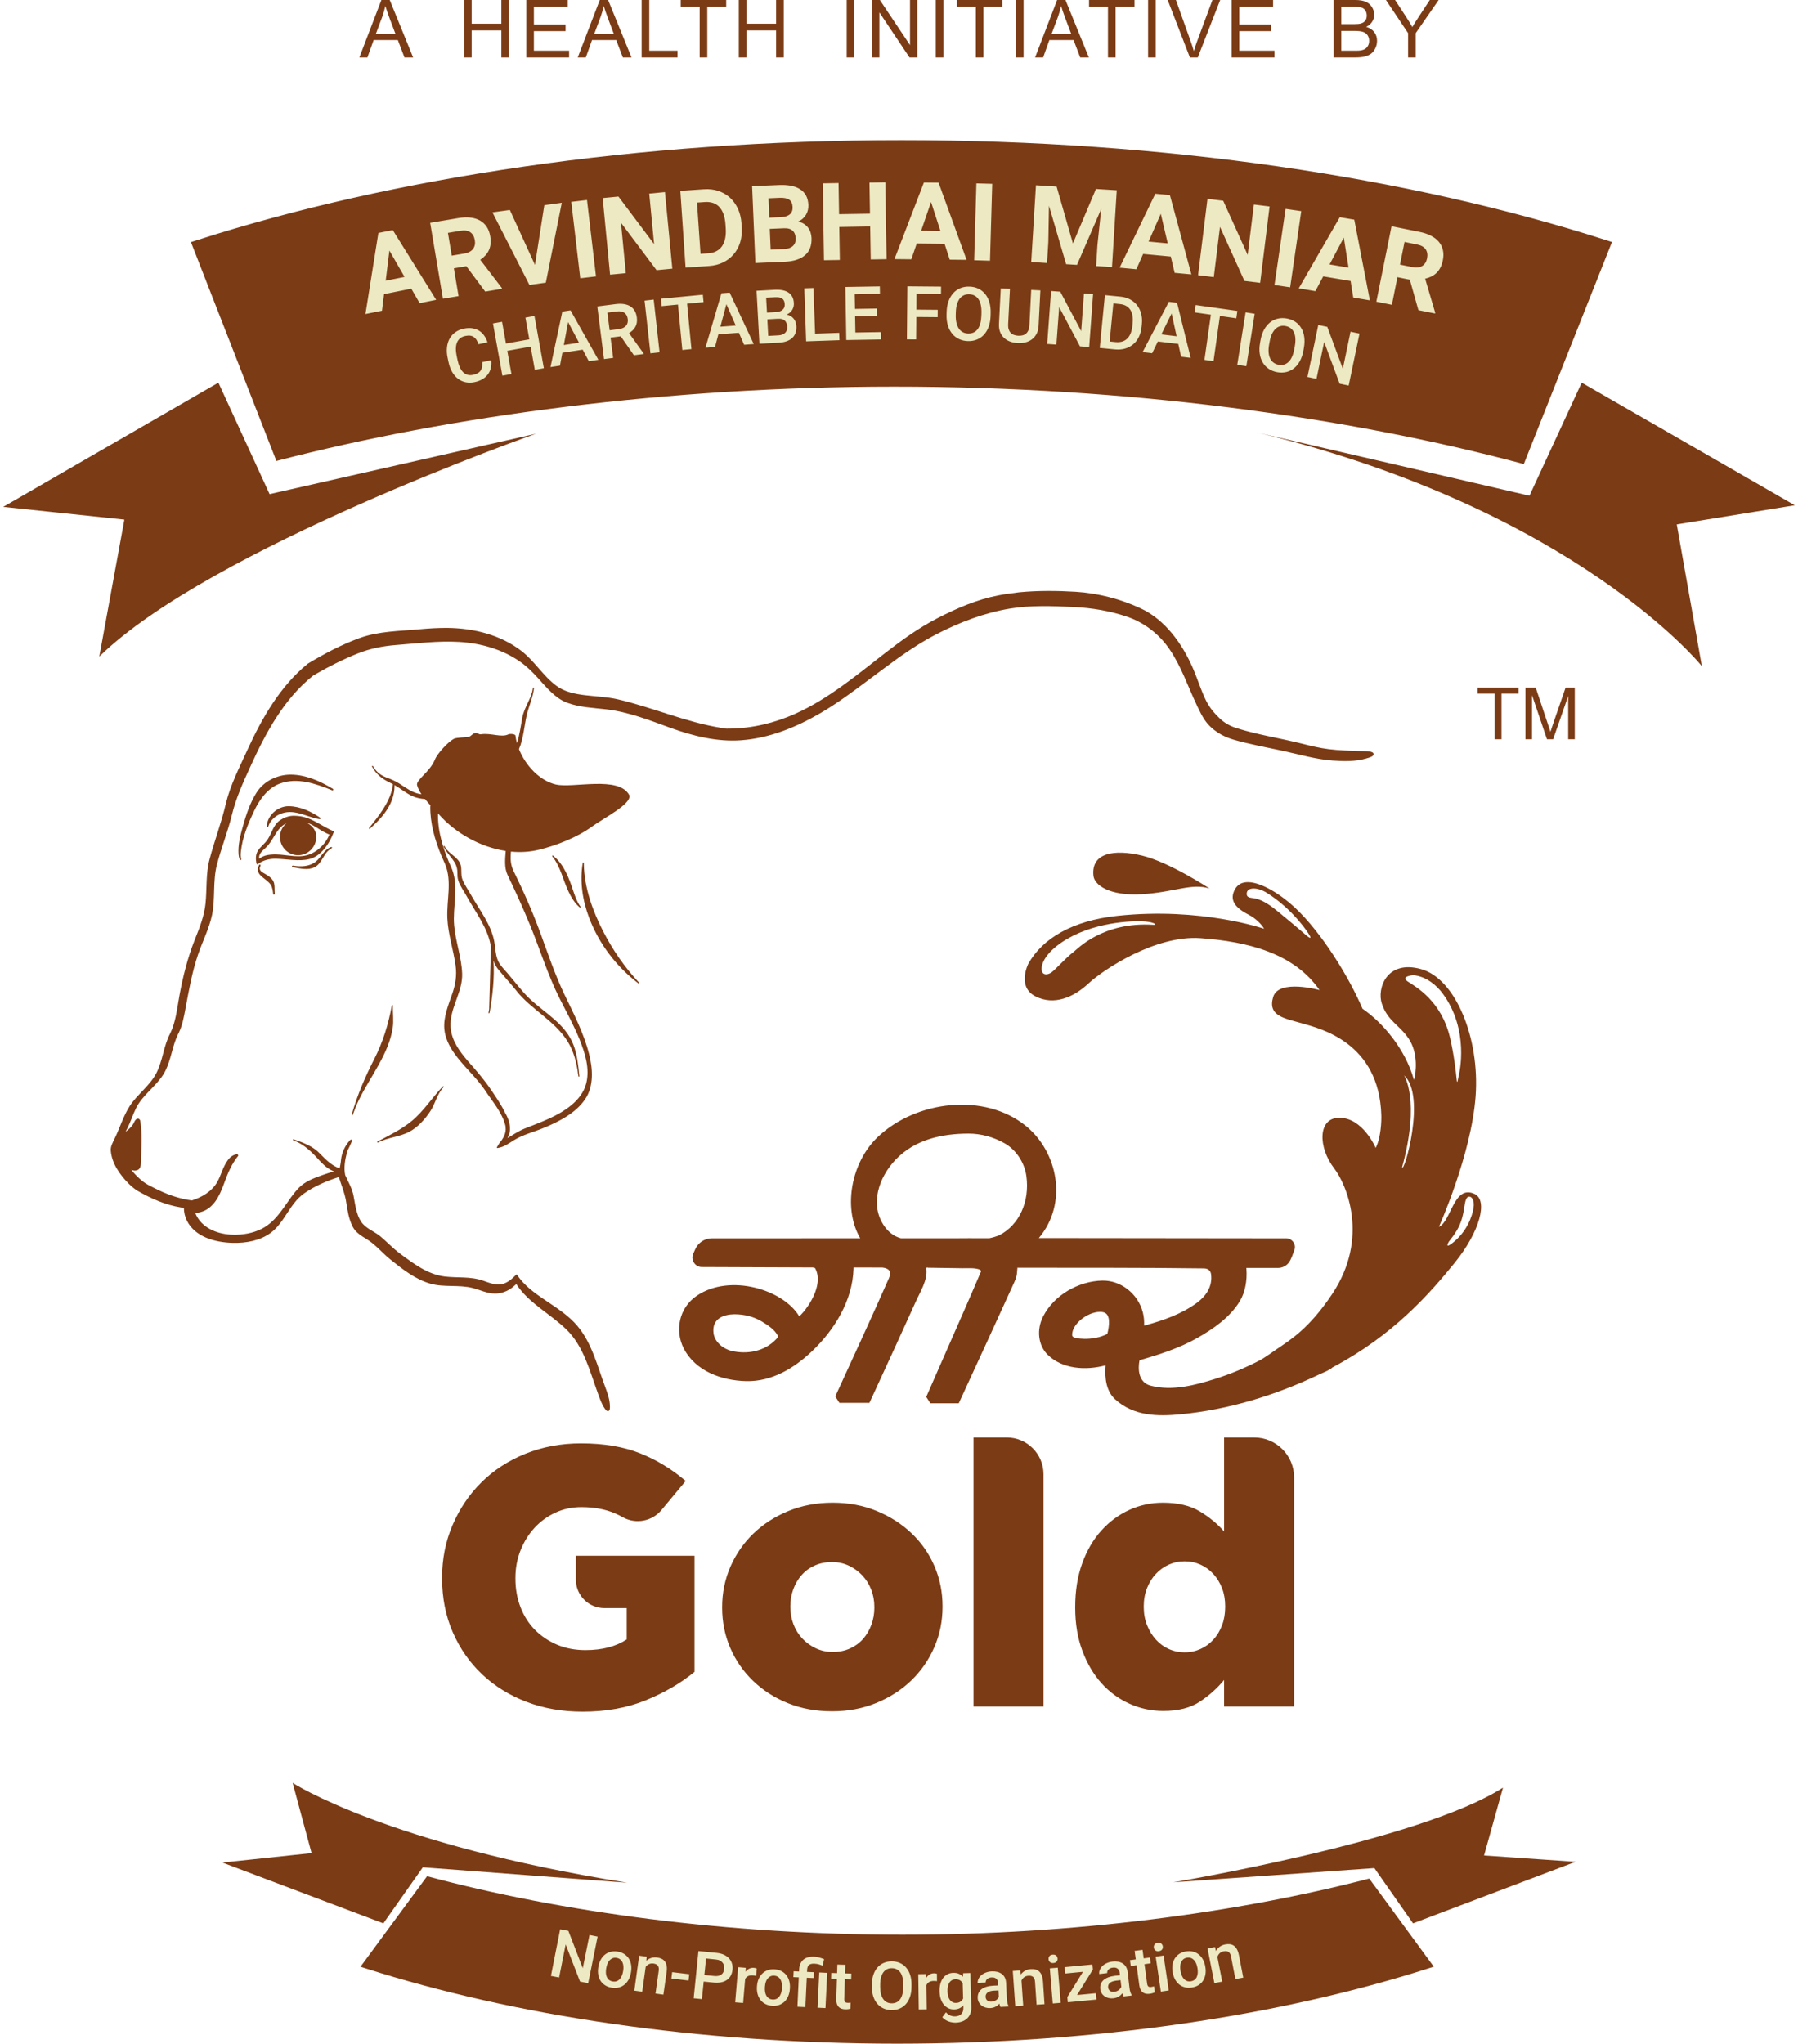 <?xml version="1.0" encoding="UTF-8"?>
<!DOCTYPE svg PUBLIC "-//W3C//DTD SVG 1.1//EN" "http://www.w3.org/Graphics/SVG/1.1/DTD/svg11.dtd">
<!-- Creator: CorelDRAW -->
<svg xmlns="http://www.w3.org/2000/svg" xml:space="preserve" width="183px" height="208px" version="1.1" style="shape-rendering:geometricPrecision; text-rendering:geometricPrecision; image-rendering:optimizeQuality; fill-rule:evenodd; clip-rule:evenodd"
viewBox="0 0 183 208.741"
 xmlns:xlink="http://www.w3.org/1999/xlink"
 xmlns:xodm="http://www.corel.com/coreldraw/odm/2003">
 <defs>
  <style type="text/css">
   <![CDATA[
    .fil1 {fill:#ECE9C3;fill-rule:nonzero}
    .fil0 {fill:#7B3B15;fill-rule:nonzero}
   ]]>
  </style>
 </defs>
 <g id="Layer_x0020_1">
  <g id="_105553780787040">
   <path class="fil0" d="M155.318 47.403c-18.136,-4.87 -40.613,-7.91 -64.305,-7.91 -23.089,0 -45.245,2.946 -63.108,7.592l-8.727 -22.355c0.223,-0.072 0.445,-0.144 0.669,-0.215 19.986,-6.401 44.903,-10.199 71.919,-10.199 26.941,0 51.795,3.777 71.752,10.146 0.27,0.086 0.538,0.172 0.807,0.259l-9.007 22.682zm-55.397 -15.448c0.008,-0.303 -0.014,-0.572 -0.066,-0.806 -0.051,-0.232 -0.13,-0.429 -0.238,-0.588 -0.106,-0.16 -0.24,-0.283 -0.4,-0.368 -0.16,-0.086 -0.345,-0.131 -0.55,-0.137 -0.2,-0.006 -0.384,0.03 -0.547,0.105 -0.164,0.076 -0.305,0.191 -0.422,0.343 -0.117,0.155 -0.209,0.346 -0.276,0.576 -0.067,0.231 -0.106,0.498 -0.115,0.8l-0.008 0.283c-0.009,0.303 0.013,0.571 0.068,0.807 0.055,0.235 0.136,0.433 0.246,0.593 0.11,0.161 0.244,0.284 0.406,0.37 0.158,0.085 0.34,0.13 0.54,0.137 0.417,0.011 0.743,-0.138 0.977,-0.449 0.234,-0.312 0.358,-0.773 0.377,-1.383l0.008 -0.283zm6.02 -2.296l-0.183 3.623c-0.016,0.31 -0.083,0.578 -0.201,0.806 -0.117,0.227 -0.271,0.414 -0.461,0.562 -0.192,0.147 -0.412,0.253 -0.662,0.319 -0.249,0.065 -0.514,0.091 -0.795,0.077 -0.289,-0.015 -0.556,-0.068 -0.799,-0.158 -0.243,-0.091 -0.45,-0.219 -0.623,-0.383 -0.174,-0.166 -0.305,-0.368 -0.396,-0.607 -0.089,-0.237 -0.126,-0.511 -0.11,-0.822l0.183 -3.623 0.938 0.049 -0.183 3.622c-0.011,0.193 0.007,0.361 0.049,0.504 0.045,0.143 0.111,0.262 0.2,0.359 0.09,0.096 0.201,0.169 0.333,0.22 0.131,0.05 0.28,0.079 0.446,0.088 0.167,0.008 0.319,-0.006 0.456,-0.042 0.137,-0.037 0.254,-0.099 0.353,-0.186 0.097,-0.087 0.174,-0.199 0.233,-0.336 0.057,-0.138 0.091,-0.303 0.101,-0.498l0.183 -3.621 0.938 0.047zm1.659 -10.606l1.664 5.813 2.354 -5.565 2.124 0.13 -0.485 7.845 -1.621 -0.1 0.132 -2.145 0.39 -3.691 -2.477 5.715 -1.11 -0.069 -1.752 -5.97 -0.066 3.705 -0.133 2.145 -1.615 -0.101 0.483 -7.843 2.112 0.131zm-29.548 13.566l0.091 1.692 1.046 -0.056c0.153,-0.009 0.288,-0.037 0.404,-0.083 0.116,-0.045 0.21,-0.107 0.286,-0.184 0.075,-0.078 0.13,-0.168 0.165,-0.272 0.034,-0.104 0.047,-0.218 0.041,-0.342 -0.015,-0.267 -0.097,-0.474 -0.247,-0.62 -0.149,-0.146 -0.382,-0.211 -0.7,-0.194l-1.086 0.059zm-0.037 -0.691l0.922 -0.051c0.292,-0.015 0.518,-0.094 0.675,-0.236 0.158,-0.141 0.23,-0.334 0.217,-0.576 -0.015,-0.268 -0.101,-0.457 -0.261,-0.569 -0.158,-0.11 -0.399,-0.156 -0.721,-0.138l-0.915 0.048 0.083 1.522zm-0.772 3.185l-0.292 -5.414 1.855 -0.101c0.293,-0.015 0.557,0 0.793,0.045 0.235,0.045 0.438,0.123 0.606,0.234 0.168,0.111 0.3,0.256 0.394,0.435 0.096,0.18 0.151,0.396 0.164,0.649 0.013,0.249 -0.042,0.476 -0.164,0.682 -0.124,0.205 -0.311,0.369 -0.563,0.492 0.158,0.034 0.297,0.088 0.417,0.162 0.12,0.074 0.221,0.164 0.302,0.269 0.081,0.105 0.144,0.222 0.189,0.351 0.044,0.13 0.07,0.265 0.078,0.406 0.013,0.261 -0.016,0.492 -0.092,0.693 -0.075,0.201 -0.189,0.373 -0.345,0.515 -0.155,0.142 -0.346,0.252 -0.575,0.331 -0.228,0.081 -0.488,0.127 -0.781,0.144l-1.986 0.107zm-38.172 -6.441l1.926 -0.388 -1.548 -2.69 -0.378 3.078zm2.613 0.813l-2.783 0.559 -0.21 1.694 -1.689 0.339 1.32 -8.281 1.471 -0.296 4.434 7.126 -1.689 0.338 -0.854 -1.479zm25.36 6.506l-0.933 0.104 -0.599 -5.389 0.932 -0.105 0.6 5.39zm59.933 1.414l-0.927 -0.147 0.851 -5.355 0.928 0.147 -0.852 5.355zm-13.583 -6.414l-0.378 3.893 0.612 0.059c0.255,0.025 0.483,0.005 0.683,-0.059 0.201,-0.064 0.372,-0.167 0.514,-0.312 0.142,-0.143 0.256,-0.323 0.343,-0.542 0.086,-0.218 0.143,-0.469 0.17,-0.751l0.027 -0.274c0.056,-0.585 -0.027,-1.045 -0.252,-1.379 -0.225,-0.333 -0.579,-0.524 -1.063,-0.57l-0.656 -0.065zm-1.388 4.55l0.523 -5.397 1.594 0.155c0.362,0.035 0.685,0.128 0.97,0.277 0.286,0.151 0.526,0.348 0.717,0.592 0.194,0.246 0.333,0.531 0.421,0.858 0.088,0.329 0.113,0.688 0.075,1.077l-0.027 0.267c-0.037,0.391 -0.13,0.738 -0.278,1.043 -0.148,0.303 -0.341,0.556 -0.578,0.756 -0.239,0.202 -0.516,0.349 -0.833,0.44 -0.317,0.091 -0.662,0.118 -1.034,0.083l-1.55 -0.151zm19.447 -6.194l-1.602 -0.234 1.134 -7.777 1.602 0.233 -1.134 7.778zm-20.528 6.101l-0.939 -0.069 -2.128 -4.014 -0.281 3.836 -0.941 -0.068 0.397 -5.408 0.94 0.069 2.135 4.029 0.283 -3.852 0.932 0.069 -0.398 5.408zm-15.474 -3.051l-2.183 -0.019 -0.02 2.298 -0.942 -0.008 0.047 -5.423 3.445 0.031 -0.007 0.76 -2.503 -0.022 -0.012 1.612 2.18 0.019 -0.005 0.752zm-41.134 -5.339l0.954 -6.099 1.786 -0.247 -1.632 8.16 -1.674 0.231 -3.779 -7.41 1.78 -0.246 2.565 5.611zm-4.469 9.739c0.031,0.265 0.019,0.518 -0.032,0.759 -0.051,0.24 -0.146,0.458 -0.285,0.654 -0.14,0.197 -0.324,0.365 -0.555,0.508 -0.23,0.141 -0.508,0.247 -0.833,0.315 -0.325,0.068 -0.632,0.071 -0.921,0.007 -0.287,-0.061 -0.548,-0.183 -0.778,-0.361 -0.232,-0.179 -0.431,-0.412 -0.594,-0.7 -0.164,-0.288 -0.287,-0.624 -0.367,-1.008l-0.09 -0.429c-0.081,-0.382 -0.101,-0.738 -0.063,-1.07 0.036,-0.331 0.127,-0.626 0.271,-0.884 0.144,-0.258 0.337,-0.475 0.581,-0.65 0.243,-0.175 0.532,-0.297 0.865,-0.368 0.315,-0.065 0.605,-0.078 0.866,-0.038 0.263,0.041 0.496,0.123 0.698,0.25 0.203,0.126 0.375,0.291 0.518,0.495 0.143,0.203 0.255,0.435 0.338,0.694l-0.919 0.191c-0.055,-0.164 -0.12,-0.307 -0.195,-0.431 -0.075,-0.123 -0.166,-0.222 -0.274,-0.298 -0.107,-0.075 -0.232,-0.124 -0.376,-0.145 -0.144,-0.02 -0.311,-0.01 -0.5,0.03 -0.208,0.043 -0.384,0.121 -0.524,0.233 -0.14,0.112 -0.247,0.253 -0.321,0.425 -0.072,0.171 -0.112,0.37 -0.118,0.6 -0.007,0.231 0.019,0.485 0.076,0.764l0.092 0.438c0.057,0.264 0.129,0.5 0.221,0.707 0.091,0.206 0.201,0.377 0.331,0.511 0.129,0.135 0.28,0.228 0.451,0.28 0.17,0.054 0.362,0.057 0.577,0.013 0.199,-0.041 0.362,-0.1 0.49,-0.175 0.127,-0.075 0.227,-0.166 0.298,-0.275 0.071,-0.108 0.119,-0.234 0.141,-0.375 0.022,-0.142 0.026,-0.3 0.012,-0.475l0.919 -0.192zm39.395 -4.537l-2.228 0.038 0.029 1.668 2.603 -0.044 0.013 0.753 -3.546 0.06 -0.091 -5.423 3.518 -0.059 0.013 0.76 -2.576 0.043 0.025 1.497 2.227 -0.037 0.013 0.744zm53.428 -5.232l1.28 0.258c0.209,0.042 0.396,0.051 0.565,0.028 0.168,-0.023 0.314,-0.075 0.439,-0.154 0.123,-0.079 0.226,-0.183 0.307,-0.312 0.081,-0.128 0.139,-0.28 0.174,-0.453 0.073,-0.363 0.028,-0.669 -0.137,-0.919 -0.164,-0.249 -0.46,-0.417 -0.887,-0.503l-1.276 -0.258 -0.465 2.313zm1.005 1.541l-1.265 -0.256 -0.568 2.82 -1.588 -0.319 1.555 -7.705 2.861 0.578c0.445,0.09 0.833,0.22 1.167,0.392 0.331,0.171 0.599,0.379 0.804,0.624 0.204,0.245 0.342,0.525 0.413,0.842 0.072,0.315 0.071,0.664 -0.007,1.044 -0.056,0.282 -0.14,0.529 -0.247,0.74 -0.11,0.211 -0.241,0.392 -0.396,0.543 -0.155,0.149 -0.332,0.273 -0.526,0.37 -0.196,0.095 -0.409,0.17 -0.64,0.223l1.032 3.484 -0.015 0.074 -1.704 -0.343 -0.876 -3.111zm-11.747 6.796c0.053,-0.298 0.071,-0.566 0.055,-0.805 -0.015,-0.239 -0.066,-0.446 -0.148,-0.618 -0.083,-0.175 -0.197,-0.316 -0.343,-0.424 -0.145,-0.108 -0.321,-0.18 -0.524,-0.216 -0.198,-0.035 -0.382,-0.027 -0.555,0.024 -0.173,0.05 -0.33,0.143 -0.468,0.278 -0.139,0.134 -0.258,0.31 -0.36,0.528 -0.1,0.217 -0.177,0.475 -0.23,0.774l-0.049 0.278c-0.055,0.298 -0.072,0.568 -0.053,0.808 0.019,0.24 0.072,0.449 0.156,0.624 0.084,0.175 0.198,0.316 0.347,0.424 0.145,0.108 0.316,0.181 0.514,0.216 0.411,0.074 0.755,-0.027 1.032,-0.301 0.278,-0.273 0.469,-0.71 0.577,-1.311l0.049 -0.279zm0.878 0.444c-0.072,0.406 -0.191,0.761 -0.354,1.062 -0.164,0.303 -0.363,0.549 -0.595,0.738 -0.233,0.189 -0.496,0.319 -0.788,0.39 -0.293,0.072 -0.606,0.079 -0.934,0.019 -0.328,-0.059 -0.617,-0.172 -0.867,-0.34 -0.25,-0.167 -0.453,-0.381 -0.61,-0.641 -0.157,-0.258 -0.261,-0.558 -0.311,-0.898 -0.052,-0.341 -0.042,-0.715 0.031,-1.121l0.048 -0.271c0.072,-0.405 0.192,-0.76 0.358,-1.063 0.166,-0.303 0.367,-0.55 0.601,-0.74 0.236,-0.19 0.499,-0.321 0.791,-0.393 0.293,-0.071 0.602,-0.077 0.93,-0.019 0.33,0.059 0.621,0.173 0.872,0.341 0.25,0.168 0.454,0.383 0.608,0.643 0.154,0.259 0.255,0.559 0.304,0.902 0.049,0.341 0.038,0.714 -0.036,1.12l-0.048 0.271zm-61.938 -15.116l0.359 5.234 0.781 -0.053c0.638,-0.043 1.11,-0.287 1.416,-0.731 0.305,-0.446 0.43,-1.06 0.376,-1.841l-0.024 -0.367c-0.055,-0.798 -0.262,-1.389 -0.62,-1.779 -0.358,-0.388 -0.856,-0.561 -1.49,-0.517l-0.798 0.054zm-1.169 6.644l-0.535 -7.842 2.413 -0.164c0.526,-0.037 1.018,0.022 1.469,0.171 0.452,0.152 0.846,0.381 1.183,0.687 0.337,0.308 0.609,0.685 0.816,1.133 0.207,0.447 0.33,0.951 0.368,1.512l0.025 0.355c0.038,0.559 -0.015,1.075 -0.157,1.545 -0.142,0.469 -0.362,0.878 -0.658,1.229 -0.295,0.35 -0.658,0.631 -1.086,0.841 -0.429,0.209 -0.91,0.331 -1.441,0.367l-2.397 0.166zm-9.15 0.897l-1.608 0.189 -0.918 -7.805 1.608 -0.189 0.918 7.805zm56.443 -3.558l1.956 0.183 -0.709 -3.021 -1.247 2.838zm2.269 1.53l-2.827 -0.266 -0.689 1.563 -1.713 -0.162 3.646 -7.551 1.493 0.141 2.195 8.099 -1.713 -0.161 -0.392 -1.663zm9.127 2.685l-1.606 -0.198 -2.497 -5.519 -0.632 5.132 -1.608 -0.198 0.963 -7.8 1.607 0.199 2.499 5.53 0.635 -5.143 1.602 0.198 -0.963 7.799zm-27.593 -2.26l-1.618 -0.048 0.226 -7.854 1.618 0.046 -0.226 7.856zm-45.571 10.981l-0.923 0.166 -0.427 -2.371 -2.386 0.429 0.427 2.371 -0.927 0.167 -0.961 -5.336 0.928 -0.167 0.399 2.221 2.385 -0.429 -0.399 -2.222 0.924 -0.166 0.96 5.337zm16.312 -6.754l-1.683 0.161 0.444 4.642 -0.93 0.089 -0.444 -4.641 -1.668 0.16 -0.074 -0.757 4.282 -0.409 0.073 0.755zm46.758 3.301l1.561 0.188 -0.512 -2.327 -1.049 2.139zm1.732 0.974l-2.085 -0.251 -0.587 1.201 -0.973 -0.117 2.681 -5.139 0.84 0.102 1.389 5.627 -0.976 -0.117 -0.289 -1.306zm-29.795 -8.658l-1.619 0.026 -0.056 -3.367 -3.157 0.053 0.056 3.367 -1.619 0.027 -0.13 -7.858 1.619 -0.028 0.052 3.185 3.158 -0.051 -0.053 -3.185 1.619 -0.026 0.13 7.857zm-28.289 7.263l0.961 -0.123c0.167,-0.022 0.311,-0.062 0.431,-0.123 0.12,-0.06 0.216,-0.135 0.29,-0.224 0.073,-0.089 0.125,-0.191 0.153,-0.305 0.027,-0.114 0.033,-0.236 0.016,-0.367 -0.016,-0.137 -0.053,-0.26 -0.106,-0.368 -0.054,-0.106 -0.127,-0.194 -0.218,-0.264 -0.092,-0.069 -0.204,-0.118 -0.336,-0.144 -0.132,-0.028 -0.287,-0.03 -0.464,-0.007l-0.957 0.122 0.23 1.803zm1.137 0.617l-1.041 0.133 0.264 2.072 -0.935 0.119 -0.686 -5.379 1.891 -0.241c0.308,-0.039 0.587,-0.039 0.838,0.001 0.25,0.039 0.467,0.116 0.651,0.232 0.183,0.116 0.331,0.268 0.444,0.459 0.11,0.191 0.184,0.42 0.218,0.686 0.046,0.36 -0.002,0.672 -0.146,0.936 -0.142,0.265 -0.36,0.482 -0.654,0.653l1.494 2.087 0.007 0.048 -1.001 0.128 -1.344 -1.934zm19.85 -0.271l2.46 -0.086 0.027 0.752 -3.403 0.118 -0.188 -5.419 0.941 -0.032 0.163 4.667zm-14.582 -6.641l-1.611 0.154 -3.635 -4.845 0.497 5.149 -1.612 0.154 -0.753 -7.823 1.611 -0.154 3.64 4.854 -0.497 -5.157 1.606 -0.155 0.754 7.823zm25.418 -3.88l1.964 0.021 -0.957 -2.951 -1.007 2.93zm2.388 1.338l-2.84 -0.03 -0.555 1.614 -1.722 -0.019 3.007 -7.828 1.499 0.016 2.861 7.889 -1.721 -0.018 -0.529 -1.624zm-38.891 10.342l1.553 -0.235 -1.114 -2.107 -0.439 2.342zm1.929 0.475l-2.077 0.317 -0.244 1.313 -0.969 0.148 1.21 -5.669 0.836 -0.127 2.844 5.052 -0.973 0.148 -0.627 -1.182zm14.064 -2.344l1.568 -0.119 -0.954 -2.183 -0.614 2.302zm1.889 0.619l-2.095 0.159 -0.342 1.292 -0.976 0.074 1.631 -5.562 0.843 -0.064 2.457 5.252 -0.981 0.075 -0.537 -1.226zm3.155 -10.614l0.091 2.12 1.386 -0.06c0.21,-0.009 0.388,-0.043 0.536,-0.102 0.149,-0.058 0.272,-0.135 0.369,-0.23 0.097,-0.096 0.167,-0.208 0.21,-0.335 0.043,-0.125 0.062,-0.262 0.056,-0.409 -0.008,-0.17 -0.036,-0.32 -0.084,-0.453 -0.05,-0.133 -0.122,-0.245 -0.217,-0.336 -0.097,-0.091 -0.219,-0.16 -0.369,-0.205 -0.15,-0.044 -0.327,-0.06 -0.531,-0.052l-1.447 0.062zm-0.048 -1.143l1.197 -0.052c0.414,-0.024 0.718,-0.125 0.912,-0.3 0.194,-0.176 0.285,-0.418 0.271,-0.728 -0.015,-0.355 -0.129,-0.608 -0.343,-0.755 -0.212,-0.148 -0.542,-0.212 -0.989,-0.193l-1.132 0.048 0.084 1.98zm-1.422 4.631l-0.335 -7.853 2.75 -0.116c0.456,-0.02 0.866,0.005 1.23,0.076 0.363,0.072 0.672,0.191 0.93,0.359 0.258,0.166 0.458,0.382 0.601,0.645 0.142,0.265 0.221,0.58 0.237,0.948 0.008,0.178 -0.008,0.353 -0.046,0.52 -0.037,0.167 -0.098,0.325 -0.185,0.473 -0.085,0.147 -0.195,0.283 -0.33,0.405 -0.135,0.122 -0.299,0.227 -0.49,0.31 0.233,0.048 0.432,0.127 0.601,0.237 0.17,0.11 0.31,0.239 0.422,0.39 0.114,0.149 0.198,0.315 0.254,0.493 0.057,0.18 0.088,0.365 0.096,0.555 0.033,0.762 -0.188,1.349 -0.661,1.759 -0.474,0.407 -1.166,0.631 -2.071,0.671l-3.003 0.128zm-31.013 -0.754l1.288 -0.217c0.21,-0.035 0.389,-0.094 0.536,-0.175 0.15,-0.081 0.268,-0.182 0.356,-0.3 0.087,-0.12 0.146,-0.253 0.176,-0.402 0.03,-0.15 0.03,-0.312 0,-0.485 -0.06,-0.365 -0.214,-0.636 -0.456,-0.81 -0.243,-0.174 -0.579,-0.225 -1.008,-0.153l-1.282 0.216 0.39 2.326zm1.489 1.079l-1.272 0.215 0.478 2.837 -1.597 0.268 -1.303 -7.751 2.88 -0.484c0.446,-0.075 0.856,-0.092 1.227,-0.051 0.373,0.043 0.697,0.14 0.975,0.297 0.278,0.155 0.507,0.367 0.687,0.637 0.182,0.268 0.303,0.595 0.367,0.978 0.048,0.284 0.059,0.544 0.034,0.779 -0.026,0.237 -0.084,0.453 -0.176,0.649 -0.091,0.195 -0.211,0.374 -0.36,0.533 -0.148,0.161 -0.32,0.306 -0.517,0.438l2.209 2.886 0.013 0.073 -1.714 0.288 -1.931 -2.592zm90.125 12.192l-0.923 -0.192 -1.582 -4.26 -0.783 3.767 -0.923 -0.192 1.106 -5.309 0.922 0.193 1.586 4.275 0.787 -3.781 0.915 0.191 -1.105 5.308zm-1.952 -12.373l1.938 0.327 -0.484 -3.065 -1.454 2.738zm2.15 1.692l-2.799 -0.472 -0.802 1.508 -1.697 -0.287 4.192 -7.262 1.48 0.25 1.592 8.239 -1.698 -0.288 -0.268 -1.688zm-11.676 3.81l-1.674 -0.237 -0.654 4.617 -0.926 -0.132 0.655 -4.616 -1.659 -0.236 0.106 -0.751 4.259 0.603 -0.107 0.752zm-25.098 -0.248c-0.013,0.412 -0.077,0.78 -0.195,1.103 -0.117,0.323 -0.277,0.595 -0.479,0.817 -0.202,0.221 -0.444,0.389 -0.723,0.502 -0.278,0.114 -0.586,0.166 -0.921,0.156 -0.332,-0.009 -0.634,-0.079 -0.907,-0.208 -0.271,-0.129 -0.504,-0.31 -0.697,-0.543 -0.194,-0.233 -0.341,-0.514 -0.441,-0.844 -0.103,-0.329 -0.146,-0.7 -0.134,-1.112l0.007 -0.276c0.012,-0.412 0.078,-0.78 0.197,-1.104 0.12,-0.325 0.283,-0.598 0.487,-0.82 0.202,-0.224 0.445,-0.392 0.723,-0.506 0.279,-0.113 0.585,-0.165 0.917,-0.155 0.336,0.009 0.64,0.079 0.913,0.208 0.272,0.13 0.505,0.311 0.696,0.545 0.191,0.234 0.335,0.516 0.434,0.847 0.098,0.331 0.141,0.703 0.13,1.115l-0.007 0.275zm-100.855 19.508l21.981 -12.687 5.229 11.385 27.209 -6.169c0,0 -33.292,11.7 -44.603,22.76l2.562 -13.988 -12.378 -1.301zm128.259 -7.553l27.637 6.414 5.336 -11.547 21.768 12.523 -12.059 1.953 2.562 14.475c0,0 -12.806,-15.928 -45.244,-23.818z"/>
   <path class="fil1" d="M99.921 31.955c0.008,-0.303 -0.014,-0.572 -0.066,-0.806 -0.051,-0.232 -0.13,-0.429 -0.238,-0.588 -0.106,-0.16 -0.24,-0.283 -0.4,-0.368 -0.16,-0.086 -0.345,-0.131 -0.55,-0.137 -0.2,-0.006 -0.384,0.03 -0.547,0.105 -0.164,0.076 -0.305,0.191 -0.422,0.343 -0.117,0.155 -0.209,0.346 -0.276,0.576 -0.067,0.231 -0.106,0.498 -0.115,0.8l-0.008 0.283c-0.009,0.303 0.013,0.571 0.068,0.807 0.055,0.235 0.136,0.433 0.246,0.593 0.11,0.161 0.244,0.284 0.406,0.37 0.158,0.085 0.34,0.13 0.54,0.137 0.417,0.011 0.743,-0.138 0.977,-0.449 0.234,-0.312 0.358,-0.773 0.377,-1.383l0.008 -0.283zm6.02 -2.296l-0.183 3.623c-0.016,0.31 -0.083,0.578 -0.201,0.806 -0.117,0.227 -0.271,0.414 -0.461,0.562 -0.192,0.147 -0.412,0.253 -0.662,0.319 -0.249,0.065 -0.514,0.091 -0.795,0.077 -0.289,-0.015 -0.556,-0.068 -0.799,-0.158 -0.243,-0.091 -0.45,-0.219 -0.623,-0.383 -0.174,-0.166 -0.305,-0.368 -0.396,-0.607 -0.089,-0.237 -0.126,-0.511 -0.11,-0.822l0.183 -3.623 0.938 0.049 -0.183 3.622c-0.011,0.193 0.007,0.361 0.049,0.504 0.045,0.143 0.111,0.262 0.2,0.359 0.09,0.096 0.201,0.169 0.333,0.22 0.131,0.05 0.28,0.079 0.446,0.088 0.167,0.008 0.319,-0.006 0.456,-0.042 0.137,-0.037 0.254,-0.099 0.353,-0.186 0.097,-0.087 0.174,-0.199 0.233,-0.336 0.057,-0.138 0.091,-0.303 0.101,-0.498l0.183 -3.621 0.938 0.047zm1.659 -10.606l1.664 5.813 2.354 -5.565 2.124 0.13 -0.485 7.845 -1.621 -0.1 0.132 -2.145 0.39 -3.691 -2.477 5.715 -1.11 -0.069 -1.752 -5.97 -0.066 3.705 -0.133 2.145 -1.615 -0.101 0.483 -7.843 2.112 0.131zm-29.548 13.566l0.091 1.692 1.046 -0.056c0.153,-0.009 0.288,-0.037 0.404,-0.083 0.116,-0.045 0.21,-0.107 0.286,-0.184 0.075,-0.078 0.13,-0.168 0.165,-0.272 0.034,-0.104 0.047,-0.218 0.041,-0.342 -0.015,-0.267 -0.097,-0.474 -0.247,-0.62 -0.149,-0.146 -0.382,-0.211 -0.7,-0.194l-1.086 0.059zm-0.037 -0.691l0.922 -0.051c0.292,-0.015 0.518,-0.094 0.675,-0.236 0.158,-0.141 0.23,-0.334 0.217,-0.576 -0.015,-0.268 -0.101,-0.457 -0.261,-0.569 -0.158,-0.11 -0.399,-0.156 -0.721,-0.138l-0.915 0.048 0.083 1.522zm-0.772 3.185l-0.292 -5.414 1.855 -0.101c0.293,-0.015 0.557,0 0.793,0.045 0.235,0.045 0.438,0.123 0.606,0.234 0.168,0.111 0.3,0.256 0.394,0.435 0.096,0.18 0.151,0.396 0.164,0.649 0.013,0.249 -0.042,0.476 -0.164,0.682 -0.124,0.205 -0.311,0.369 -0.563,0.492 0.158,0.034 0.297,0.088 0.417,0.162 0.12,0.074 0.221,0.164 0.302,0.269 0.081,0.105 0.144,0.222 0.189,0.351 0.044,0.13 0.07,0.265 0.078,0.406 0.013,0.261 -0.016,0.492 -0.092,0.693 -0.075,0.201 -0.189,0.373 -0.345,0.515 -0.155,0.142 -0.346,0.252 -0.575,0.331 -0.228,0.081 -0.488,0.127 -0.781,0.144l-1.986 0.107zm-38.172 -6.441l1.926 -0.388 -1.548 -2.69 -0.378 3.078zm2.613 0.813l-2.783 0.559 -0.21 1.694 -1.689 0.339 1.32 -8.281 1.471 -0.296 4.434 7.126 -1.689 0.338 -0.854 -1.479zm25.36 6.506l-0.933 0.104 -0.599 -5.389 0.932 -0.105 0.6 5.39zm59.933 1.414l-0.927 -0.147 0.851 -5.355 0.928 0.147 -0.852 5.355zm-13.583 -6.414l-0.378 3.893 0.612 0.059c0.255,0.025 0.483,0.005 0.683,-0.059 0.201,-0.064 0.372,-0.167 0.514,-0.312 0.142,-0.143 0.256,-0.323 0.343,-0.542 0.086,-0.218 0.143,-0.469 0.17,-0.751l0.027 -0.274c0.056,-0.585 -0.027,-1.045 -0.252,-1.379 -0.225,-0.333 -0.579,-0.524 -1.063,-0.57l-0.656 -0.065zm-1.388 4.55l0.523 -5.397 1.594 0.155c0.362,0.035 0.685,0.128 0.97,0.277 0.286,0.151 0.526,0.348 0.717,0.592 0.194,0.246 0.333,0.531 0.421,0.858 0.088,0.329 0.113,0.688 0.075,1.077l-0.027 0.267c-0.037,0.391 -0.13,0.738 -0.278,1.043 -0.148,0.303 -0.341,0.556 -0.578,0.756 -0.239,0.202 -0.516,0.349 -0.833,0.44 -0.317,0.091 -0.662,0.118 -1.034,0.083l-1.55 -0.151zm19.447 -6.194l-1.602 -0.234 1.134 -7.777 1.602 0.233 -1.134 7.778zm-20.528 6.101l-0.939 -0.069 -2.128 -4.014 -0.281 3.836 -0.941 -0.068 0.397 -5.408 0.94 0.069 2.135 4.029 0.283 -3.852 0.932 0.069 -0.398 5.408zm-15.474 -3.051l-2.183 -0.019 -0.02 2.298 -0.942 -0.008 0.047 -5.423 3.445 0.031 -0.007 0.76 -2.503 -0.022 -0.012 1.612 2.18 0.019 -0.005 0.752zm-41.134 -5.339l0.954 -6.099 1.786 -0.247 -1.632 8.16 -1.674 0.231 -3.779 -7.41 1.78 -0.246 2.565 5.611zm-4.469 9.739c0.031,0.265 0.019,0.518 -0.032,0.759 -0.051,0.24 -0.146,0.458 -0.285,0.654 -0.14,0.197 -0.324,0.365 -0.555,0.508 -0.23,0.141 -0.508,0.247 -0.833,0.315 -0.325,0.068 -0.632,0.071 -0.921,0.007 -0.287,-0.061 -0.548,-0.183 -0.778,-0.361 -0.232,-0.179 -0.431,-0.412 -0.594,-0.7 -0.164,-0.288 -0.287,-0.624 -0.367,-1.008l-0.09 -0.429c-0.081,-0.382 -0.101,-0.738 -0.063,-1.07 0.036,-0.331 0.127,-0.626 0.271,-0.884 0.144,-0.258 0.337,-0.475 0.581,-0.65 0.243,-0.175 0.532,-0.297 0.865,-0.368 0.315,-0.065 0.605,-0.078 0.866,-0.038 0.263,0.041 0.496,0.123 0.698,0.25 0.203,0.126 0.375,0.291 0.518,0.495 0.143,0.203 0.255,0.435 0.338,0.694l-0.919 0.191c-0.055,-0.164 -0.12,-0.307 -0.195,-0.431 -0.075,-0.123 -0.166,-0.222 -0.274,-0.298 -0.107,-0.075 -0.232,-0.124 -0.376,-0.145 -0.144,-0.02 -0.311,-0.01 -0.5,0.03 -0.208,0.043 -0.384,0.121 -0.524,0.233 -0.14,0.112 -0.247,0.253 -0.321,0.425 -0.072,0.171 -0.112,0.37 -0.118,0.6 -0.007,0.231 0.019,0.485 0.076,0.764l0.092 0.438c0.057,0.264 0.129,0.5 0.221,0.707 0.091,0.206 0.201,0.377 0.331,0.511 0.129,0.135 0.28,0.228 0.451,0.28 0.17,0.054 0.362,0.057 0.577,0.013 0.199,-0.041 0.362,-0.1 0.49,-0.175 0.127,-0.075 0.227,-0.166 0.298,-0.275 0.071,-0.108 0.119,-0.234 0.141,-0.375 0.022,-0.142 0.026,-0.3 0.012,-0.475l0.919 -0.192zm39.395 -4.537l-2.228 0.038 0.029 1.668 2.603 -0.044 0.013 0.753 -3.546 0.06 -0.091 -5.423 3.518 -0.059 0.013 0.76 -2.576 0.043 0.025 1.497 2.227 -0.037 0.013 0.744zm53.428 -5.232l1.28 0.258c0.209,0.042 0.396,0.051 0.565,0.028 0.168,-0.023 0.314,-0.075 0.439,-0.154 0.123,-0.079 0.226,-0.183 0.307,-0.312 0.081,-0.128 0.139,-0.28 0.174,-0.453 0.073,-0.363 0.028,-0.669 -0.137,-0.919 -0.164,-0.249 -0.46,-0.417 -0.887,-0.503l-1.276 -0.258 -0.465 2.313zm1.005 1.541l-1.265 -0.256 -0.568 2.82 -1.588 -0.319 1.555 -7.705 2.861 0.578c0.445,0.09 0.833,0.22 1.167,0.392 0.331,0.171 0.599,0.379 0.804,0.624 0.204,0.245 0.342,0.525 0.413,0.842 0.072,0.315 0.071,0.664 -0.007,1.044 -0.056,0.282 -0.14,0.529 -0.247,0.74 -0.11,0.211 -0.241,0.392 -0.396,0.543 -0.155,0.149 -0.332,0.273 -0.526,0.37 -0.196,0.095 -0.409,0.17 -0.64,0.223l1.032 3.484 -0.015 0.074 -1.704 -0.343 -0.876 -3.111zm-11.747 6.796c0.053,-0.298 0.071,-0.566 0.055,-0.805 -0.015,-0.239 -0.066,-0.446 -0.148,-0.618 -0.083,-0.175 -0.197,-0.316 -0.343,-0.424 -0.145,-0.108 -0.321,-0.18 -0.524,-0.216 -0.198,-0.035 -0.382,-0.027 -0.555,0.024 -0.173,0.05 -0.33,0.143 -0.468,0.278 -0.139,0.134 -0.258,0.31 -0.36,0.528 -0.1,0.217 -0.177,0.475 -0.23,0.774l-0.049 0.278c-0.055,0.298 -0.072,0.568 -0.053,0.808 0.019,0.24 0.072,0.449 0.156,0.624 0.084,0.175 0.198,0.316 0.347,0.424 0.145,0.108 0.316,0.181 0.514,0.216 0.411,0.074 0.755,-0.027 1.032,-0.301 0.278,-0.273 0.469,-0.71 0.577,-1.311l0.049 -0.279zm0.878 0.444c-0.072,0.406 -0.191,0.761 -0.354,1.062 -0.164,0.303 -0.363,0.549 -0.595,0.738 -0.233,0.189 -0.496,0.319 -0.788,0.39 -0.293,0.072 -0.606,0.079 -0.934,0.019 -0.328,-0.059 -0.617,-0.172 -0.867,-0.34 -0.25,-0.167 -0.453,-0.381 -0.61,-0.641 -0.157,-0.258 -0.261,-0.558 -0.311,-0.898 -0.052,-0.341 -0.042,-0.715 0.031,-1.121l0.048 -0.271c0.072,-0.405 0.192,-0.76 0.358,-1.063 0.166,-0.303 0.367,-0.55 0.601,-0.74 0.236,-0.19 0.499,-0.321 0.791,-0.393 0.293,-0.071 0.602,-0.077 0.93,-0.019 0.33,0.059 0.621,0.173 0.872,0.341 0.25,0.168 0.454,0.383 0.608,0.643 0.154,0.259 0.255,0.559 0.304,0.902 0.049,0.341 0.038,0.714 -0.036,1.12l-0.048 0.271zm-61.938 -15.116l0.359 5.234 0.781 -0.053c0.638,-0.043 1.11,-0.287 1.416,-0.731 0.305,-0.446 0.43,-1.06 0.376,-1.841l-0.024 -0.367c-0.055,-0.798 -0.262,-1.389 -0.62,-1.779 -0.358,-0.388 -0.856,-0.561 -1.49,-0.517l-0.798 0.054zm-1.169 6.644l-0.535 -7.842 2.413 -0.164c0.526,-0.037 1.018,0.022 1.469,0.171 0.452,0.152 0.846,0.381 1.183,0.687 0.337,0.308 0.609,0.685 0.816,1.133 0.207,0.447 0.33,0.951 0.368,1.512l0.025 0.355c0.038,0.559 -0.015,1.075 -0.157,1.545 -0.142,0.469 -0.362,0.878 -0.658,1.229 -0.295,0.35 -0.658,0.631 -1.086,0.841 -0.429,0.209 -0.91,0.331 -1.441,0.367l-2.397 0.166zm-9.15 0.897l-1.608 0.189 -0.918 -7.805 1.608 -0.189 0.918 7.805zm56.443 -3.558l1.956 0.183 -0.709 -3.021 -1.247 2.838zm2.269 1.53l-2.827 -0.266 -0.689 1.563 -1.713 -0.162 3.646 -7.551 1.493 0.141 2.195 8.099 -1.713 -0.161 -0.392 -1.663zm9.127 2.685l-1.606 -0.198 -2.497 -5.519 -0.632 5.132 -1.608 -0.198 0.963 -7.8 1.607 0.199 2.499 5.53 0.635 -5.143 1.602 0.198 -0.963 7.799zm-27.593 -2.26l-1.618 -0.048 0.226 -7.854 1.618 0.046 -0.226 7.856zm-45.571 10.981l-0.923 0.166 -0.427 -2.371 -2.386 0.429 0.427 2.371 -0.927 0.167 -0.961 -5.336 0.928 -0.167 0.399 2.221 2.385 -0.429 -0.399 -2.222 0.924 -0.166 0.96 5.337zm16.312 -6.754l-1.683 0.161 0.444 4.642 -0.93 0.089 -0.444 -4.641 -1.668 0.16 -0.074 -0.757 4.282 -0.409 0.073 0.755zm46.758 3.301l1.561 0.188 -0.512 -2.327 -1.049 2.139zm1.732 0.974l-2.085 -0.251 -0.587 1.201 -0.973 -0.117 2.681 -5.139 0.84 0.102 1.389 5.627 -0.976 -0.117 -0.289 -1.306zm-29.795 -8.658l-1.619 0.026 -0.056 -3.367 -3.157 0.053 0.056 3.367 -1.619 0.027 -0.13 -7.858 1.619 -0.028 0.052 3.185 3.158 -0.051 -0.053 -3.185 1.619 -0.026 0.13 7.857zm-28.289 7.263l0.961 -0.123c0.167,-0.022 0.311,-0.062 0.431,-0.123 0.12,-0.06 0.216,-0.135 0.29,-0.224 0.073,-0.089 0.125,-0.191 0.153,-0.305 0.027,-0.114 0.033,-0.236 0.016,-0.367 -0.016,-0.137 -0.053,-0.26 -0.106,-0.368 -0.054,-0.106 -0.127,-0.194 -0.218,-0.264 -0.092,-0.069 -0.204,-0.118 -0.336,-0.144 -0.132,-0.028 -0.287,-0.03 -0.464,-0.007l-0.957 0.122 0.23 1.803zm1.137 0.617l-1.041 0.133 0.264 2.072 -0.935 0.119 -0.686 -5.379 1.891 -0.241c0.308,-0.039 0.587,-0.039 0.838,0.001 0.25,0.039 0.467,0.116 0.651,0.232 0.183,0.116 0.331,0.268 0.444,0.459 0.11,0.191 0.184,0.42 0.218,0.686 0.046,0.36 -0.002,0.672 -0.146,0.936 -0.142,0.265 -0.36,0.482 -0.654,0.653l1.494 2.087 0.007 0.048 -1.001 0.128 -1.344 -1.934zm19.85 -0.271l2.46 -0.086 0.027 0.752 -3.403 0.118 -0.188 -5.419 0.941 -0.032 0.163 4.667zm-14.582 -6.641l-1.611 0.154 -3.635 -4.845 0.497 5.149 -1.612 0.154 -0.753 -7.823 1.611 -0.154 3.64 4.854 -0.497 -5.157 1.606 -0.155 0.754 7.823zm25.418 -3.88l1.964 0.021 -0.957 -2.951 -1.007 2.93zm2.388 1.338l-2.84 -0.03 -0.555 1.614 -1.722 -0.019 3.007 -7.828 1.499 0.016 2.861 7.889 -1.721 -0.018 -0.529 -1.624zm-38.891 10.342l1.553 -0.235 -1.114 -2.107 -0.439 2.342zm1.929 0.475l-2.077 0.317 -0.244 1.313 -0.969 0.148 1.21 -5.669 0.836 -0.127 2.844 5.052 -0.973 0.148 -0.627 -1.182zm14.064 -2.344l1.568 -0.119 -0.954 -2.183 -0.614 2.302zm1.889 0.619l-2.095 0.159 -0.342 1.292 -0.976 0.074 1.631 -5.562 0.843 -0.064 2.457 5.252 -0.981 0.075 -0.537 -1.226zm3.155 -10.614l0.091 2.12 1.386 -0.06c0.21,-0.009 0.388,-0.043 0.536,-0.102 0.149,-0.058 0.272,-0.135 0.369,-0.23 0.097,-0.096 0.167,-0.208 0.21,-0.335 0.043,-0.125 0.062,-0.262 0.056,-0.409 -0.008,-0.17 -0.036,-0.32 -0.084,-0.453 -0.05,-0.133 -0.122,-0.245 -0.217,-0.336 -0.097,-0.091 -0.219,-0.16 -0.369,-0.205 -0.15,-0.044 -0.327,-0.06 -0.531,-0.052l-1.447 0.062zm-0.048 -1.143l1.197 -0.052c0.414,-0.024 0.718,-0.125 0.912,-0.3 0.194,-0.176 0.285,-0.418 0.271,-0.728 -0.015,-0.355 -0.129,-0.608 -0.343,-0.755 -0.212,-0.148 -0.542,-0.212 -0.989,-0.193l-1.132 0.048 0.084 1.98zm-1.422 4.631l-0.335 -7.853 2.75 -0.116c0.456,-0.02 0.866,0.005 1.23,0.076 0.363,0.072 0.672,0.191 0.93,0.359 0.258,0.166 0.458,0.382 0.601,0.645 0.142,0.265 0.221,0.58 0.237,0.948 0.008,0.178 -0.008,0.353 -0.046,0.52 -0.037,0.167 -0.098,0.325 -0.185,0.473 -0.085,0.147 -0.195,0.283 -0.33,0.405 -0.135,0.122 -0.299,0.227 -0.49,0.31 0.233,0.048 0.432,0.127 0.601,0.237 0.17,0.11 0.31,0.239 0.422,0.39 0.114,0.149 0.198,0.315 0.254,0.493 0.057,0.18 0.088,0.365 0.096,0.555 0.033,0.762 -0.188,1.349 -0.661,1.759 -0.474,0.407 -1.166,0.631 -2.071,0.671l-3.003 0.128zm-31.013 -0.754l1.288 -0.217c0.21,-0.035 0.389,-0.094 0.536,-0.175 0.15,-0.081 0.268,-0.182 0.356,-0.3 0.087,-0.12 0.146,-0.253 0.176,-0.402 0.03,-0.15 0.03,-0.312 0,-0.485 -0.06,-0.365 -0.214,-0.636 -0.456,-0.81 -0.243,-0.174 -0.579,-0.225 -1.008,-0.153l-1.282 0.216 0.39 2.326zm1.489 1.079l-1.272 0.215 0.478 2.837 -1.597 0.268 -1.303 -7.751 2.88 -0.484c0.446,-0.075 0.856,-0.092 1.227,-0.051 0.373,0.043 0.697,0.14 0.975,0.297 0.278,0.155 0.507,0.367 0.687,0.637 0.182,0.268 0.303,0.595 0.367,0.978 0.048,0.284 0.059,0.544 0.034,0.779 -0.026,0.237 -0.084,0.453 -0.176,0.649 -0.091,0.195 -0.211,0.374 -0.36,0.533 -0.148,0.161 -0.32,0.306 -0.517,0.438l2.209 2.886 0.013 0.073 -1.714 0.288 -1.931 -2.592zm90.125 12.192l-0.923 -0.192 -1.582 -4.26 -0.783 3.767 -0.923 -0.192 1.106 -5.309 0.922 0.193 1.586 4.275 0.787 -3.781 0.915 0.191 -1.105 5.308zm-1.952 -12.373l1.938 0.327 -0.484 -3.065 -1.454 2.738zm2.15 1.692l-2.799 -0.472 -0.802 1.508 -1.697 -0.287 4.192 -7.262 1.48 0.25 1.592 8.239 -1.698 -0.288 -0.268 -1.688zm-11.676 3.81l-1.674 -0.237 -0.654 4.617 -0.926 -0.132 0.655 -4.616 -1.659 -0.236 0.106 -0.751 4.259 0.603 -0.107 0.752zm-25.098 -0.248c-0.013,0.412 -0.077,0.78 -0.195,1.103 -0.117,0.323 -0.277,0.595 -0.479,0.817 -0.202,0.221 -0.444,0.389 -0.723,0.502 -0.278,0.114 -0.586,0.166 -0.921,0.156 -0.332,-0.009 -0.634,-0.079 -0.907,-0.208 -0.271,-0.129 -0.504,-0.31 -0.697,-0.543 -0.194,-0.233 -0.341,-0.514 -0.441,-0.844 -0.103,-0.329 -0.146,-0.7 -0.134,-1.112l0.007 -0.276c0.012,-0.412 0.078,-0.78 0.197,-1.104 0.12,-0.325 0.283,-0.598 0.487,-0.82 0.202,-0.224 0.445,-0.392 0.723,-0.506 0.279,-0.113 0.585,-0.165 0.917,-0.155 0.336,0.009 0.64,0.079 0.913,0.208 0.272,0.13 0.505,0.311 0.696,0.545 0.191,0.234 0.335,0.516 0.434,0.847 0.098,0.331 0.141,0.703 0.13,1.115l-0.007 0.275z"/>
   <path class="fil0" d="M160.608 190.166l-16.602 6.286 -3.949 -5.641 -20.552 1.45c0,0 25.146,-4.19 33.688,-9.671l-1.934 6.931 9.349 0.645zm-117.309 1.473c13.697,3.679 30.675,5.974 48.568,5.974 17.44,0 34.172,-2.225 47.665,-5.734l6.591 8.996c-0.168,0.055 -0.336,0.108 -0.505,0.162 -15.096,4.835 -33.915,7.704 -54.32,7.704 -20.348,0 -39.119,-2.853 -54.193,-7.664 -0.204,-0.064 -0.407,-0.129 -0.609,-0.196l6.803 -9.242zm20.436 0.663l-20.873 -1.571 -4.03 5.722 -16.44 -6.206 9.107 -0.968 -1.935 -7.172c0,0 9.671,6.286 34.171,10.195z"/>
   <path class="fil1" d="M59.752 202.564c-0.332,-0.066 -0.499,-0.1 -0.832,-0.165 -0.585,-1.518 -0.879,-2.278 -1.469,-3.797 -0.269,1.353 -0.404,2.029 -0.669,3.381 -0.335,-0.064 -0.501,-0.097 -0.835,-0.161 0.373,-1.906 0.562,-2.86 0.941,-4.765 0.335,0.065 0.503,0.097 0.839,0.161 0.593,1.525 0.887,2.287 1.473,3.813 0.273,-1.357 0.41,-2.034 0.685,-3.391 0.332,0.065 0.498,0.098 0.832,0.165 -0.389,1.903 -0.582,2.854 -0.965,4.759zm64.021 -3.693c0.041,0.163 0.062,0.243 0.103,0.405 0.096,-0.175 0.225,-0.32 0.385,-0.437 0.161,-0.116 0.349,-0.196 0.566,-0.236 0.172,-0.033 0.333,-0.039 0.481,-0.02 0.15,0.021 0.285,0.075 0.405,0.16 0.119,0.086 0.223,0.208 0.31,0.366 0.086,0.157 0.153,0.356 0.2,0.597 0.177,0.916 0.264,1.373 0.441,2.289 -0.321,0.061 -0.481,0.092 -0.802,0.152 -0.177,-0.919 -0.266,-1.378 -0.446,-2.296 -0.022,-0.122 -0.056,-0.222 -0.1,-0.301 -0.044,-0.079 -0.097,-0.139 -0.161,-0.181 -0.063,-0.043 -0.137,-0.069 -0.219,-0.076 -0.083,-0.009 -0.174,-0.002 -0.277,0.017 -0.165,0.031 -0.301,0.098 -0.409,0.2 -0.107,0.102 -0.183,0.227 -0.229,0.374 0.198,1.007 0.297,1.511 0.493,2.52 -0.321,0.061 -0.481,0.092 -0.801,0.154 -0.277,-1.417 -0.417,-2.125 -0.698,-3.54 0.304,-0.06 0.454,-0.089 0.758,-0.147zm-3.51 2.468c0.026,0.16 0.068,0.309 0.125,0.445 0.057,0.137 0.13,0.254 0.218,0.348 0.089,0.095 0.194,0.164 0.312,0.208 0.119,0.043 0.254,0.053 0.405,0.028 0.147,-0.024 0.271,-0.076 0.371,-0.154 0.099,-0.079 0.175,-0.179 0.227,-0.296 0.051,-0.118 0.082,-0.251 0.094,-0.398 0.01,-0.149 0.003,-0.303 -0.024,-0.463 -0.005,-0.029 -0.007,-0.042 -0.012,-0.069 -0.026,-0.158 -0.068,-0.305 -0.125,-0.441 -0.059,-0.136 -0.131,-0.252 -0.22,-0.346 -0.089,-0.094 -0.193,-0.165 -0.313,-0.211 -0.12,-0.046 -0.255,-0.056 -0.407,-0.032 -0.15,0.024 -0.274,0.078 -0.371,0.158 -0.096,0.082 -0.17,0.182 -0.223,0.299 -0.054,0.118 -0.085,0.251 -0.095,0.398 -0.01,0.146 0,0.299 0.026,0.457 0.004,0.027 0.006,0.041 0.012,0.069zm-0.818 0.064c-0.043,-0.26 -0.045,-0.505 -0.006,-0.738 0.039,-0.232 0.116,-0.442 0.232,-0.628 0.114,-0.185 0.267,-0.342 0.458,-0.468 0.191,-0.125 0.416,-0.21 0.677,-0.253 0.265,-0.042 0.509,-0.035 0.733,0.024 0.224,0.057 0.421,0.156 0.59,0.296 0.17,0.14 0.31,0.313 0.423,0.521 0.11,0.208 0.188,0.443 0.23,0.701 0.005,0.027 0.007,0.042 0.013,0.07 0.042,0.258 0.044,0.504 0.004,0.738 -0.039,0.233 -0.116,0.443 -0.232,0.627 -0.115,0.185 -0.27,0.338 -0.461,0.463 -0.192,0.124 -0.417,0.207 -0.678,0.251 -0.262,0.042 -0.504,0.034 -0.724,-0.022 -0.223,-0.058 -0.418,-0.154 -0.588,-0.292 -0.168,-0.138 -0.31,-0.311 -0.423,-0.52 -0.113,-0.21 -0.193,-0.443 -0.235,-0.702l-0.013 -0.068zm-0.393 1.905c-0.323,0.046 -0.484,0.07 -0.806,0.117 -0.211,-1.428 -0.316,-2.142 -0.529,-3.57 0.323,-0.047 0.485,-0.07 0.81,-0.117 0.21,1.429 0.316,2.142 0.525,3.57zm-1.523 -4.371c-0.019,-0.124 0.005,-0.232 0.072,-0.325 0.067,-0.093 0.173,-0.15 0.319,-0.171 0.149,-0.021 0.268,0.003 0.36,0.073 0.092,0.069 0.146,0.166 0.166,0.288 0.018,0.122 -0.008,0.228 -0.076,0.32 -0.068,0.092 -0.176,0.149 -0.321,0.17 -0.148,0.022 -0.266,-0.003 -0.358,-0.072 -0.09,-0.067 -0.145,-0.164 -0.162,-0.283zm-1.153 0.219c0.048,0.348 0.071,0.522 0.118,0.869 0.255,-0.034 0.383,-0.05 0.638,-0.084 0.031,0.238 0.047,0.357 0.079,0.595 -0.254,0.033 -0.382,0.05 -0.637,0.084 0.108,0.798 0.163,1.198 0.27,1.996 0.011,0.082 0.029,0.146 0.054,0.194 0.024,0.049 0.054,0.085 0.092,0.108 0.036,0.023 0.079,0.036 0.125,0.04 0.047,0.004 0.098,0.003 0.154,-0.006 0.054,-0.006 0.107,-0.017 0.159,-0.032 0.051,-0.013 0.091,-0.026 0.118,-0.037 0.033,0.249 0.049,0.373 0.083,0.622 -0.062,0.025 -0.134,0.053 -0.217,0.08 -0.083,0.027 -0.185,0.05 -0.304,0.065 -0.133,0.019 -0.259,0.016 -0.378,-0.004 -0.118,-0.02 -0.224,-0.064 -0.318,-0.131 -0.094,-0.069 -0.173,-0.164 -0.237,-0.286 -0.063,-0.121 -0.108,-0.274 -0.133,-0.46 -0.11,-0.816 -0.166,-1.225 -0.277,-2.042 -0.237,0.032 -0.356,0.048 -0.593,0.08 -0.033,-0.238 -0.05,-0.357 -0.083,-0.595 0.238,-0.032 0.357,-0.047 0.595,-0.08 -0.048,-0.347 -0.072,-0.521 -0.119,-0.869 0.325,-0.043 0.487,-0.064 0.811,-0.107zm-2.888 4.29c0.094,-0.01 0.18,-0.033 0.258,-0.067 0.078,-0.033 0.147,-0.073 0.207,-0.121 0.062,-0.048 0.114,-0.1 0.156,-0.156 0.043,-0.059 0.076,-0.116 0.099,-0.172 -0.031,-0.271 -0.047,-0.405 -0.079,-0.675 -0.175,0.021 -0.262,0.029 -0.436,0.049 -0.3,0.036 -0.52,0.114 -0.659,0.235 -0.138,0.12 -0.196,0.277 -0.173,0.466 0.008,0.073 0.028,0.14 0.06,0.198 0.031,0.059 0.074,0.108 0.128,0.148 0.053,0.039 0.117,0.068 0.19,0.085 0.073,0.017 0.156,0.02 0.249,0.01zm0.956 0.477c-0.026,-0.038 -0.05,-0.086 -0.072,-0.143 -0.022,-0.055 -0.04,-0.116 -0.06,-0.18 -0.047,0.061 -0.101,0.12 -0.16,0.176 -0.06,0.056 -0.127,0.106 -0.201,0.151 -0.074,0.046 -0.157,0.085 -0.246,0.116 -0.09,0.032 -0.186,0.054 -0.29,0.066 -0.179,0.021 -0.349,0.012 -0.506,-0.023 -0.157,-0.037 -0.294,-0.097 -0.413,-0.18 -0.119,-0.084 -0.217,-0.187 -0.293,-0.31 -0.076,-0.124 -0.125,-0.261 -0.142,-0.414 -0.023,-0.191 -0.007,-0.366 0.049,-0.523 0.056,-0.155 0.148,-0.292 0.276,-0.408 0.129,-0.115 0.29,-0.211 0.487,-0.287 0.198,-0.074 0.427,-0.127 0.687,-0.158 0.204,-0.023 0.306,-0.035 0.51,-0.058 -0.01,-0.095 -0.017,-0.141 -0.027,-0.235 -0.023,-0.185 -0.091,-0.327 -0.209,-0.428 -0.118,-0.099 -0.284,-0.137 -0.497,-0.111 -0.097,0.01 -0.18,0.032 -0.255,0.067 -0.076,0.035 -0.139,0.077 -0.187,0.126 -0.049,0.049 -0.085,0.106 -0.108,0.169 -0.024,0.063 -0.031,0.128 -0.024,0.196 -0.324,0.038 -0.486,0.057 -0.81,0.095 -0.017,-0.142 0.002,-0.282 0.056,-0.421 0.055,-0.14 0.141,-0.268 0.259,-0.387 0.116,-0.117 0.261,-0.217 0.439,-0.3 0.176,-0.083 0.378,-0.138 0.604,-0.164 0.204,-0.023 0.394,-0.019 0.571,0.013 0.178,0.033 0.336,0.093 0.472,0.182 0.137,0.088 0.248,0.204 0.335,0.351 0.086,0.145 0.142,0.321 0.166,0.526 0.073,0.636 0.11,0.953 0.183,1.59 0.036,0.322 0.112,0.574 0.225,0.756 0.002,0.023 0.003,0.034 0.006,0.056 -0.33,0.038 -0.495,0.056 -0.825,0.094zm-4.758 -0.147c0.769,-0.074 1.152,-0.111 1.921,-0.183 0.024,0.258 0.036,0.387 0.06,0.645 -1.17,0.109 -1.755,0.165 -2.923,0.278 -0.021,-0.21 -0.031,-0.316 -0.052,-0.526 0.637,-1.036 0.956,-1.555 1.597,-2.59 -0.721,0.069 -1.082,0.104 -1.803,0.174 -0.025,-0.26 -0.039,-0.39 -0.064,-0.65 1.133,-0.11 1.699,-0.164 2.835,-0.271 0.019,0.205 0.029,0.307 0.048,0.511 -0.65,1.044 -0.974,1.566 -1.619,2.612zm-1.671 0.797c-0.325,0.026 -0.486,0.04 -0.81,0.066 -0.119,-1.438 -0.18,-2.157 -0.3,-3.594 0.325,-0.028 0.488,-0.041 0.814,-0.067 0.119,1.438 0.178,2.156 0.296,3.595zm-1.24 -4.458c-0.01,-0.124 0.022,-0.231 0.094,-0.319 0.072,-0.088 0.183,-0.139 0.33,-0.151 0.148,-0.011 0.265,0.02 0.352,0.096 0.088,0.075 0.136,0.174 0.146,0.298 0.011,0.123 -0.02,0.227 -0.094,0.314 -0.074,0.088 -0.185,0.137 -0.332,0.15 -0.147,0.012 -0.264,-0.019 -0.35,-0.094 -0.086,-0.073 -0.135,-0.172 -0.146,-0.294zm-2.885 1.146c0.021,0.166 0.032,0.249 0.053,0.415 0.116,-0.161 0.261,-0.291 0.434,-0.387 0.173,-0.097 0.369,-0.152 0.588,-0.166 0.174,-0.012 0.335,0.002 0.48,0.039 0.144,0.039 0.271,0.108 0.379,0.207 0.107,0.1 0.194,0.234 0.26,0.401 0.066,0.167 0.107,0.372 0.124,0.616 0.062,0.93 0.092,1.395 0.153,2.326 -0.324,0.021 -0.486,0.031 -0.81,0.053 -0.063,-0.932 -0.093,-1.399 -0.157,-2.331 -0.008,-0.125 -0.029,-0.228 -0.063,-0.311 -0.034,-0.085 -0.079,-0.151 -0.136,-0.201 -0.058,-0.049 -0.127,-0.083 -0.208,-0.102 -0.08,-0.017 -0.173,-0.023 -0.275,-0.016 -0.167,0.011 -0.311,0.061 -0.428,0.149 -0.119,0.089 -0.21,0.204 -0.274,0.343 0.071,1.025 0.106,1.537 0.176,2.561 -0.325,0.023 -0.486,0.033 -0.81,0.057 -0.1,-1.44 -0.151,-2.16 -0.253,-3.6 0.307,-0.021 0.461,-0.031 0.767,-0.053zm-2.948 3.19c0.094,-0.004 0.181,-0.021 0.26,-0.049 0.08,-0.028 0.153,-0.064 0.218,-0.107 0.062,-0.042 0.117,-0.091 0.164,-0.146 0.046,-0.055 0.083,-0.11 0.11,-0.165 -0.013,-0.27 -0.021,-0.406 -0.033,-0.678 -0.176,0.008 -0.263,0.012 -0.439,0.02 -0.3,0.014 -0.525,0.078 -0.671,0.19 -0.147,0.112 -0.215,0.263 -0.206,0.454 0.005,0.074 0.019,0.14 0.048,0.201 0.027,0.061 0.067,0.113 0.118,0.156 0.052,0.043 0.112,0.076 0.184,0.098 0.071,0.022 0.155,0.031 0.247,0.026zm0.92 0.54c-0.024,-0.041 -0.045,-0.09 -0.062,-0.146 -0.019,-0.059 -0.033,-0.119 -0.048,-0.185 -0.05,0.058 -0.108,0.113 -0.17,0.164 -0.064,0.052 -0.135,0.098 -0.212,0.139 -0.077,0.041 -0.162,0.073 -0.253,0.098 -0.09,0.027 -0.189,0.042 -0.293,0.047 -0.18,0.01 -0.348,-0.011 -0.502,-0.057 -0.154,-0.047 -0.288,-0.117 -0.4,-0.207 -0.113,-0.091 -0.203,-0.201 -0.271,-0.329 -0.068,-0.128 -0.106,-0.268 -0.113,-0.422 -0.01,-0.193 0.018,-0.365 0.084,-0.518 0.066,-0.152 0.167,-0.282 0.303,-0.39 0.135,-0.106 0.303,-0.19 0.505,-0.252 0.201,-0.062 0.433,-0.1 0.694,-0.113 0.205,-0.009 0.307,-0.014 0.512,-0.024 -0.004,-0.094 -0.007,-0.142 -0.011,-0.236 -0.009,-0.187 -0.069,-0.333 -0.179,-0.441 -0.11,-0.108 -0.273,-0.156 -0.487,-0.144 -0.096,0.005 -0.183,0.021 -0.261,0.051 -0.075,0.028 -0.141,0.066 -0.193,0.112 -0.052,0.046 -0.093,0.1 -0.12,0.162 -0.027,0.06 -0.038,0.126 -0.036,0.195 -0.325,0.015 -0.488,0.023 -0.813,0.04 -0.008,-0.142 0.02,-0.281 0.085,-0.416 0.064,-0.136 0.157,-0.259 0.282,-0.368 0.124,-0.11 0.277,-0.201 0.458,-0.272 0.182,-0.071 0.386,-0.112 0.615,-0.123 0.203,-0.011 0.392,0.008 0.567,0.051 0.174,0.045 0.326,0.115 0.457,0.212 0.129,0.098 0.234,0.222 0.31,0.373 0.076,0.151 0.119,0.33 0.129,0.536 0.03,0.64 0.044,0.959 0.075,1.599 0.016,0.324 0.073,0.581 0.173,0.769 0.001,0.022 0.002,0.034 0.003,0.057 -0.332,0.014 -0.497,0.024 -0.828,0.038zm-5.405 -1.553c0.005,0.16 0.027,0.31 0.064,0.449 0.035,0.141 0.089,0.263 0.161,0.367 0.073,0.106 0.163,0.187 0.27,0.245 0.105,0.058 0.233,0.085 0.38,0.081 0.182,-0.006 0.331,-0.049 0.444,-0.129 0.114,-0.08 0.205,-0.184 0.272,-0.313 -0.017,-0.634 -0.027,-0.951 -0.045,-1.585 -0.075,-0.125 -0.172,-0.223 -0.292,-0.293 -0.118,-0.07 -0.267,-0.102 -0.444,-0.096 -0.147,0.004 -0.274,0.038 -0.379,0.104 -0.105,0.065 -0.191,0.152 -0.255,0.261 -0.065,0.109 -0.112,0.235 -0.141,0.379 -0.03,0.145 -0.041,0.298 -0.037,0.46 0.001,0.027 0.001,0.042 0.002,0.07zm-0.812 -0.046c-0.009,-0.272 0.018,-0.523 0.077,-0.752 0.06,-0.228 0.151,-0.426 0.273,-0.592 0.12,-0.166 0.27,-0.296 0.444,-0.39 0.177,-0.095 0.378,-0.146 0.601,-0.152 0.219,-0.006 0.41,0.025 0.57,0.096 0.161,0.069 0.301,0.172 0.418,0.307 0.012,-0.147 0.017,-0.22 0.028,-0.365 0.294,-0.009 0.44,-0.013 0.734,-0.02 0.04,1.402 0.058,2.104 0.095,3.506 0.007,0.241 -0.026,0.458 -0.102,0.649 -0.075,0.191 -0.182,0.353 -0.323,0.486 -0.139,0.133 -0.308,0.237 -0.509,0.309 -0.197,0.074 -0.418,0.114 -0.657,0.121 -0.101,0.003 -0.213,-0.004 -0.335,-0.023 -0.123,-0.017 -0.247,-0.048 -0.372,-0.091 -0.127,-0.044 -0.248,-0.102 -0.362,-0.175 -0.116,-0.072 -0.217,-0.161 -0.3,-0.266 0.147,-0.201 0.221,-0.299 0.369,-0.499 0.139,0.153 0.286,0.262 0.445,0.327 0.16,0.063 0.322,0.092 0.489,0.088 0.269,-0.007 0.481,-0.086 0.632,-0.236 0.15,-0.15 0.222,-0.367 0.215,-0.648 -0.003,-0.098 -0.004,-0.146 -0.008,-0.244 -0.109,0.13 -0.241,0.23 -0.391,0.302 -0.152,0.071 -0.329,0.109 -0.533,0.115 -0.22,0.006 -0.419,-0.034 -0.599,-0.12 -0.18,-0.088 -0.336,-0.21 -0.466,-0.368 -0.131,-0.159 -0.234,-0.347 -0.308,-0.569 -0.074,-0.221 -0.114,-0.463 -0.122,-0.725 -0.001,-0.029 -0.002,-0.042 -0.003,-0.071zm-0.266 -1.037c-0.053,-0.008 -0.107,-0.014 -0.162,-0.017 -0.056,-0.005 -0.111,-0.006 -0.169,-0.006 -0.198,0.003 -0.357,0.043 -0.479,0.119 -0.121,0.078 -0.213,0.184 -0.271,0.318 0.014,0.986 0.02,1.481 0.034,2.467 -0.326,0.004 -0.488,0.006 -0.813,0.01 -0.021,-1.441 -0.03,-2.163 -0.051,-3.606 0.31,-0.004 0.466,-0.006 0.779,-0.01 0.01,0.16 0.015,0.24 0.025,0.402 0.09,-0.148 0.202,-0.264 0.336,-0.349 0.134,-0.085 0.293,-0.128 0.476,-0.131 0.048,-0.001 0.1,0.004 0.16,0.013 0.06,0.009 0.103,0.019 0.129,0.031 0.003,0.303 0.004,0.455 0.006,0.759zm-3.447 0.349c0.001,-0.271 -0.022,-0.51 -0.074,-0.719 -0.052,-0.208 -0.127,-0.383 -0.226,-0.524 -0.101,-0.14 -0.224,-0.246 -0.37,-0.32 -0.146,-0.072 -0.313,-0.109 -0.498,-0.11 -0.181,-0.002 -0.346,0.034 -0.492,0.106 -0.145,0.07 -0.269,0.177 -0.372,0.316 -0.102,0.141 -0.182,0.313 -0.236,0.521 -0.056,0.208 -0.085,0.446 -0.086,0.718 0,0.102 0,0.152 -0.001,0.253 0,0.273 0.026,0.511 0.08,0.721 0.054,0.209 0.132,0.384 0.235,0.526 0.1,0.141 0.225,0.249 0.37,0.321 0.147,0.074 0.309,0.11 0.489,0.111 0.374,0.002 0.664,-0.139 0.867,-0.421 0.205,-0.284 0.308,-0.699 0.313,-1.246 0,-0.101 0,-0.151 0.001,-0.253zm0.844 0.259c-0.001,0.371 -0.053,0.701 -0.151,0.991 -0.099,0.292 -0.239,0.539 -0.416,0.741 -0.178,0.201 -0.39,0.356 -0.638,0.463 -0.248,0.108 -0.523,0.16 -0.823,0.16 -0.299,-0.003 -0.57,-0.057 -0.818,-0.168 -0.246,-0.109 -0.459,-0.267 -0.637,-0.47 -0.18,-0.204 -0.319,-0.452 -0.417,-0.745 -0.098,-0.292 -0.147,-0.623 -0.146,-0.991 0,-0.1 0,-0.149 0,-0.248 0.001,-0.369 0.052,-0.699 0.153,-0.993 0.099,-0.293 0.238,-0.542 0.418,-0.746 0.179,-0.203 0.393,-0.36 0.641,-0.467 0.251,-0.109 0.524,-0.161 0.825,-0.159 0.303,0.001 0.578,0.057 0.828,0.167 0.249,0.111 0.462,0.27 0.638,0.475 0.177,0.205 0.313,0.455 0.409,0.749 0.095,0.295 0.14,0.626 0.137,0.994 -0.001,0.1 -0.001,0.15 -0.003,0.247zm-6.756 -2.279c-0.011,0.351 -0.017,0.526 -0.027,0.877 0.256,0.007 0.384,0.011 0.64,0.02 -0.008,0.24 -0.012,0.36 -0.019,0.599 -0.256,-0.008 -0.386,-0.012 -0.641,-0.019 -0.026,0.805 -0.04,1.207 -0.065,2.011 -0.002,0.083 0.005,0.149 0.02,0.201 0.018,0.052 0.041,0.092 0.074,0.12 0.033,0.03 0.072,0.05 0.117,0.061 0.044,0.011 0.095,0.019 0.151,0.021 0.055,0.001 0.11,-0.001 0.163,-0.007 0.053,-0.006 0.093,-0.013 0.122,-0.018 -0.008,0.25 -0.012,0.376 -0.02,0.626 -0.065,0.016 -0.141,0.031 -0.227,0.045 -0.086,0.014 -0.19,0.019 -0.31,0.015 -0.134,-0.004 -0.257,-0.026 -0.371,-0.065 -0.113,-0.039 -0.21,-0.1 -0.291,-0.182 -0.081,-0.083 -0.143,-0.189 -0.186,-0.319 -0.043,-0.131 -0.062,-0.289 -0.056,-0.476 0.027,-0.824 0.039,-1.236 0.064,-2.059 -0.238,-0.007 -0.358,-0.012 -0.596,-0.019 0.007,-0.239 0.01,-0.359 0.017,-0.6 0.24,0.008 0.359,0.012 0.598,0.019 0.011,-0.351 0.016,-0.525 0.027,-0.876 0.326,0.009 0.49,0.014 0.816,0.025zm-2.03 4.424c-0.324,-0.016 -0.487,-0.025 -0.811,-0.039 0.069,-1.442 0.105,-2.162 0.175,-3.603 0.326,0.015 0.489,0.023 0.814,0.039 -0.071,1.441 -0.107,2.161 -0.178,3.603zm-2.864 -0.135c0.055,-1.201 0.082,-1.802 0.138,-3.004 -0.221,-0.01 -0.332,-0.015 -0.553,-0.025 0.011,-0.239 0.016,-0.359 0.027,-0.6 0.221,0.011 0.332,0.016 0.554,0.026l0.01 -0.227c0.01,-0.22 0.053,-0.412 0.128,-0.576 0.074,-0.165 0.177,-0.302 0.308,-0.412 0.131,-0.11 0.289,-0.19 0.474,-0.239 0.186,-0.051 0.393,-0.071 0.622,-0.061 0.179,0.009 0.349,0.036 0.513,0.082 0.162,0.045 0.33,0.101 0.504,0.167 -0.063,0.266 -0.093,0.399 -0.157,0.664 -0.107,-0.043 -0.23,-0.085 -0.369,-0.126 -0.138,-0.042 -0.295,-0.067 -0.469,-0.074 -0.248,-0.012 -0.432,0.034 -0.549,0.135 -0.117,0.103 -0.18,0.262 -0.19,0.477 -0.004,0.091 -0.006,0.137 -0.011,0.227 0.286,0.014 0.429,0.02 0.715,0.033 -0.012,0.24 -0.017,0.36 -0.029,0.6 -0.285,-0.014 -0.429,-0.021 -0.713,-0.033 -0.057,1.201 -0.085,1.801 -0.141,3.003 -0.325,-0.015 -0.487,-0.022 -0.812,-0.037zm-3.324 -1.982c-0.011,0.162 -0.005,0.316 0.02,0.462 0.023,0.146 0.066,0.275 0.132,0.388 0.063,0.111 0.149,0.204 0.255,0.272 0.105,0.071 0.233,0.109 0.385,0.12 0.149,0.009 0.281,-0.013 0.395,-0.067 0.114,-0.055 0.211,-0.134 0.288,-0.236 0.077,-0.103 0.139,-0.225 0.184,-0.367 0.044,-0.141 0.071,-0.293 0.083,-0.455 0.002,-0.028 0.003,-0.042 0.005,-0.07 0.011,-0.16 0.003,-0.312 -0.021,-0.458 -0.024,-0.145 -0.068,-0.274 -0.133,-0.387 -0.064,-0.112 -0.148,-0.204 -0.255,-0.276 -0.106,-0.071 -0.235,-0.112 -0.387,-0.122 -0.151,-0.011 -0.284,0.013 -0.396,0.07 -0.112,0.057 -0.208,0.137 -0.287,0.239 -0.079,0.104 -0.14,0.225 -0.183,0.366 -0.043,0.141 -0.069,0.291 -0.081,0.451 -0.001,0.027 -0.002,0.042 -0.004,0.07zm-0.808 -0.124c0.018,-0.261 0.071,-0.501 0.163,-0.719 0.092,-0.218 0.216,-0.404 0.371,-0.559 0.155,-0.154 0.339,-0.271 0.553,-0.351 0.214,-0.079 0.453,-0.11 0.717,-0.091 0.265,0.016 0.501,0.079 0.704,0.187 0.203,0.107 0.372,0.248 0.505,0.422 0.131,0.174 0.228,0.374 0.288,0.603 0.06,0.228 0.081,0.473 0.062,0.735 -0.002,0.027 -0.003,0.041 -0.004,0.069 -0.018,0.262 -0.074,0.501 -0.165,0.721 -0.092,0.218 -0.214,0.404 -0.369,0.557 -0.155,0.153 -0.339,0.268 -0.554,0.347 -0.214,0.077 -0.453,0.108 -0.715,0.09 -0.264,-0.018 -0.497,-0.079 -0.698,-0.186 -0.203,-0.105 -0.371,-0.245 -0.503,-0.417 -0.133,-0.172 -0.23,-0.373 -0.292,-0.602 -0.063,-0.228 -0.086,-0.474 -0.068,-0.737 0.002,-0.027 0.003,-0.04 0.005,-0.069zm-0.091 -1.045c-0.053,-0.013 -0.106,-0.024 -0.16,-0.033 -0.055,-0.009 -0.111,-0.016 -0.168,-0.021 -0.196,-0.016 -0.36,0.009 -0.488,0.073 -0.13,0.065 -0.229,0.162 -0.3,0.289 -0.084,0.983 -0.126,1.476 -0.208,2.459 -0.324,-0.027 -0.486,-0.04 -0.81,-0.067 0.119,-1.438 0.179,-2.157 0.3,-3.595 0.31,0.025 0.466,0.038 0.776,0.064 -0.005,0.162 -0.008,0.242 -0.013,0.404 0.103,-0.14 0.226,-0.244 0.369,-0.315 0.141,-0.072 0.304,-0.101 0.487,-0.084 0.047,0.002 0.099,0.012 0.157,0.027 0.06,0.015 0.101,0.029 0.127,0.043 -0.028,0.302 -0.041,0.454 -0.069,0.756zm-5.283 -0.096c0.405,0.041 0.608,0.061 1.015,0.102 0.163,0.017 0.304,0.011 0.426,-0.017 0.12,-0.028 0.222,-0.075 0.305,-0.139 0.084,-0.065 0.148,-0.146 0.194,-0.243 0.045,-0.097 0.074,-0.206 0.086,-0.326 0.012,-0.113 0.005,-0.222 -0.018,-0.33 -0.024,-0.107 -0.069,-0.206 -0.137,-0.294 -0.067,-0.089 -0.157,-0.162 -0.269,-0.221 -0.111,-0.06 -0.25,-0.098 -0.413,-0.115 -0.407,-0.041 -0.61,-0.061 -1.017,-0.102 -0.069,0.674 -0.104,1.01 -0.172,1.685zm-0.069 0.673c-0.072,0.718 -0.11,1.076 -0.182,1.794 -0.337,-0.034 -0.505,-0.049 -0.842,-0.083 0.193,-1.932 0.291,-2.898 0.487,-4.83 0.747,0.074 1.12,0.112 1.866,0.187 0.283,0.029 0.531,0.092 0.743,0.192 0.212,0.098 0.387,0.224 0.524,0.376 0.137,0.153 0.235,0.328 0.295,0.524 0.059,0.196 0.076,0.405 0.053,0.626 -0.025,0.234 -0.086,0.439 -0.185,0.617 -0.098,0.178 -0.23,0.323 -0.395,0.435 -0.165,0.113 -0.36,0.193 -0.587,0.238 -0.226,0.046 -0.48,0.055 -0.762,0.027 -0.406,-0.042 -0.609,-0.062 -1.015,-0.103zm-1.551 -0.105c-0.7,-0.085 -1.05,-0.126 -1.749,-0.21 0.031,-0.26 0.047,-0.389 0.079,-0.649 0.699,0.084 1.05,0.126 1.75,0.211 -0.033,0.26 -0.048,0.389 -0.08,0.648zm-4.275 -2.437c-0.014,0.166 -0.021,0.25 -0.035,0.416 0.147,-0.135 0.317,-0.232 0.506,-0.29 0.191,-0.06 0.394,-0.074 0.611,-0.044 0.174,0.025 0.328,0.07 0.462,0.137 0.135,0.067 0.244,0.161 0.328,0.279 0.086,0.12 0.143,0.269 0.173,0.446 0.03,0.177 0.028,0.387 -0.006,0.628 -0.133,0.924 -0.198,1.385 -0.329,2.308 -0.322,-0.045 -0.483,-0.068 -0.806,-0.112 0.13,-0.927 0.196,-1.389 0.326,-2.314 0.018,-0.124 0.02,-0.23 0.004,-0.319 -0.016,-0.088 -0.046,-0.162 -0.093,-0.224 -0.045,-0.06 -0.106,-0.107 -0.181,-0.14 -0.076,-0.034 -0.165,-0.059 -0.267,-0.073 -0.166,-0.022 -0.317,-0.003 -0.452,0.059 -0.134,0.063 -0.248,0.156 -0.339,0.28 -0.143,1.017 -0.214,1.526 -0.355,2.543 -0.323,-0.044 -0.484,-0.067 -0.807,-0.111 0.198,-1.429 0.297,-2.143 0.496,-3.573 0.306,0.042 0.458,0.062 0.764,0.104zm-4.137 1.219c-0.026,0.161 -0.034,0.315 -0.025,0.462 0.009,0.149 0.041,0.282 0.094,0.4 0.054,0.118 0.129,0.216 0.228,0.295 0.1,0.079 0.224,0.13 0.374,0.156 0.148,0.024 0.282,0.015 0.402,-0.03 0.119,-0.043 0.223,-0.113 0.31,-0.207 0.087,-0.096 0.161,-0.211 0.218,-0.348 0.059,-0.137 0.101,-0.286 0.128,-0.446 0.004,-0.027 0.006,-0.041 0.011,-0.068 0.027,-0.158 0.035,-0.311 0.023,-0.458 -0.01,-0.147 -0.042,-0.28 -0.094,-0.397 -0.053,-0.119 -0.129,-0.218 -0.228,-0.299 -0.099,-0.082 -0.223,-0.136 -0.374,-0.159 -0.151,-0.026 -0.286,-0.015 -0.403,0.032 -0.119,0.046 -0.222,0.116 -0.311,0.211 -0.088,0.095 -0.161,0.211 -0.217,0.347 -0.057,0.135 -0.098,0.284 -0.124,0.44 -0.005,0.029 -0.008,0.042 -0.012,0.069zm-0.794 -0.198c0.042,-0.259 0.119,-0.494 0.233,-0.701 0.111,-0.208 0.253,-0.382 0.423,-0.522 0.17,-0.138 0.366,-0.237 0.587,-0.296 0.222,-0.059 0.463,-0.068 0.724,-0.024 0.264,0.043 0.492,0.127 0.685,0.254 0.193,0.126 0.347,0.283 0.463,0.467 0.115,0.186 0.191,0.395 0.229,0.629 0.038,0.231 0.035,0.478 -0.008,0.736 -0.004,0.028 -0.008,0.042 -0.011,0.07 -0.045,0.258 -0.121,0.492 -0.234,0.7 -0.112,0.21 -0.254,0.384 -0.423,0.521 -0.168,0.138 -0.364,0.235 -0.586,0.292 -0.221,0.058 -0.462,0.065 -0.722,0.022 -0.263,-0.041 -0.49,-0.126 -0.681,-0.251 -0.192,-0.124 -0.346,-0.278 -0.462,-0.462 -0.115,-0.185 -0.193,-0.393 -0.233,-0.627 -0.041,-0.234 -0.038,-0.481 0.004,-0.74 0.004,-0.027 0.006,-0.041 0.012,-0.068z"/>
   <path class="fil0" d="M13.781 114.259c0.131,0.011 0.214,0.143 0.232,0.282l-0.187 0.025 0.188 -0.021c0.022,0.197 0.046,0.396 0.066,0.593 0.117,1.139 0.019,2.282 -0.006,3.437 -0.01,0.36 -0.001,0.807 -0.369,0.942 -0.217,0.079 -0.426,0.05 -0.623,-0.037 0.347,0.448 0.751,0.853 1.194,1.2 0.323,0.255 0.703,0.432 1.073,0.623 1.234,0.635 2.55,1.135 3.924,1.308 1.054,-0.336 2.042,-0.926 2.581,-1.863 0.409,-0.711 0.578,-1.551 1.087,-2.246 0.24,-0.329 0.599,-0.608 1.025,-0.613 0,0.028 0.001,0.054 0.001,0.083l0.063 0.051c-0.692,0.843 -1.113,1.858 -1.504,2.948 -0.446,1.23 -1.079,2.512 -2.411,2.848 -0.164,0.041 -0.329,0.064 -0.496,0.072 0.148,0.381 0.371,0.732 0.667,1.028 1.022,1.016 2.575,1.292 3.941,1.178 0.988,-0.081 1.977,-0.369 2.771,-0.948 1.379,-1.004 2.088,-2.682 3.198,-3.824 0.625,-0.643 1.517,-0.988 2.398,-1.298 0.393,-0.139 0.793,-0.265 1.195,-0.385 -0.024,-0.008 -0.047,-0.017 -0.07,-0.024 -0.764,-0.292 -1.308,-0.984 -1.88,-1.586 -0.629,-0.655 -1.346,-1.252 -2.192,-1.55 0,0 -0.031,0.004 -0.05,-0.035 -0.018,-0.034 -0.01,-0.085 0.065,-0.074 0.992,0.338 1.984,0.7 2.715,1.48 0.588,0.616 1.245,1.249 1.99,1.481 0,0 0.121,-0.534 0.138,-0.851 0.001,-0.025 0.001,-0.025 0.005,-0.047 0.075,-0.702 0.402,-1.389 0.853,-1.907 0.068,-0.078 0.175,-0.194 0.236,-0.096 0.053,0.092 -0.017,0.208 -0.064,0.324 -0.094,0.232 -0.209,0.455 -0.321,0.68 -0.05,0.111 -0.058,0.154 -0.081,0.234 -0.222,0.769 -0.357,1.615 -0.2,2.354 0.327,0.723 0.74,1.41 0.87,2.202 0.01,0.062 0.014,0.077 0.024,0.138 0.17,0.97 0.344,2.031 0.922,2.658 0.506,0.55 1.236,0.8 1.812,1.29 0.664,0.564 1.263,1.205 1.961,1.724 1.391,1.034 2.829,2.124 4.547,2.341 1.306,0.166 2.638,-0.021 3.915,0.417 0.678,0.235 1.375,0.539 2.077,0.334 0.536,-0.159 0.966,-0.549 1.34,-0.938 0,0 0.046,-0.034 0.084,0.008 1.406,2.186 4.387,3.128 6.157,5.222 1.515,1.788 2.072,4.21 2.855,6.259 0.239,0.641 0.469,1.307 0.477,1.98 0.004,0.192 -0.004,0.444 -0.183,0.47 -0.16,0.021 -0.262,-0.144 -0.343,-0.257 -0.311,-0.442 -0.493,-0.971 -0.683,-1.491 -0.86,-2.364 -1.479,-4.882 -3.244,-6.596 -1.65,-1.603 -3.851,-2.682 -5.111,-4.629 0,0 -0.191,0.173 -0.341,0.296 -0.515,0.424 -1.17,0.677 -1.834,0.675 -0.789,-0.001 -1.537,-0.378 -2.276,-0.569 -1.411,-0.362 -2.929,-0.049 -4.305,-0.439 -1.545,-0.435 -2.862,-1.479 -4.117,-2.483 -0.817,-0.661 -1.495,-1.506 -2.4,-2.062 -0.551,-0.336 -1.126,-0.681 -1.428,-1.256 -0.413,-0.786 -0.545,-1.715 -0.687,-2.617 -0.008,-0.042 -0.008,-0.042 -0.013,-0.084 -0.149,-0.821 -0.482,-1.6 -0.723,-2.394 -1.267,0.407 -2.515,0.937 -3.592,1.703 -1.422,1.009 -1.97,2.975 -3.376,4.005 -1.084,0.794 -2.497,1.052 -3.867,1.019 -1.851,-0.045 -3.856,-0.623 -4.682,-2.257 -0.204,-0.406 -0.306,-0.86 -0.314,-1.318 0,0 -0.154,-0.025 -0.319,-0.05 -1.573,-0.251 -3.052,-0.913 -4.44,-1.712 -0.097,-0.056 -0.52,-0.352 -0.88,-0.716 -0.927,-0.938 -1.73,-2.092 -1.828,-3.383 -0.032,-0.405 0.183,-0.78 0.367,-1.16 0.561,-1.148 0.945,-2.429 1.589,-3.411 0.786,-1.195 2.039,-2.05 2.705,-3.344 0.66,-1.29 0.736,-2.797 1.411,-4.052 0.577,-1.176 0.695,-2.521 0.937,-3.84 0.36,-1.949 0.84,-3.882 1.567,-5.711 0.482,-1.213 0.975,-2.422 1.105,-3.726 0.148,-1.5 0.017,-3.031 0.411,-4.507 0.506,-1.893 1.208,-3.738 1.658,-5.657 0.454,-1.907 1.384,-3.701 2.184,-5.461 1.517,-3.315 3.385,-6.581 6.196,-8.861l0.007 -0.004c1.686,-1.015 3.43,-1.936 5.273,-2.609 1.958,-0.713 4.131,-0.711 6.14,-0.899 0.938,-0.087 1.877,-0.142 2.822,-0.138 2.725,0.028 5.465,0.713 7.605,2.377 1.313,1.02 2.189,2.532 3.533,3.53 1.646,1.224 4.069,0.888 6.252,1.381 3.561,0.82 6.96,2.342 10.592,2.923 0.102,0.016 0.207,0.032 0.309,0.047 0.008,0 0.197,0.029 0.205,0.031l0.107 0c0.091,0 0.181,0 0.273,-0.002 2.304,-0.032 4.582,-0.58 6.679,-1.522 3.352,-1.505 6.248,-3.931 9.155,-6.188 1.699,-1.315 3.439,-2.583 5.363,-3.571 1.984,-1.022 4.05,-1.911 6.223,-2.329 0.68,-0.129 1.367,-0.224 2.058,-0.305 0.043,-0.006 0.043,-0.006 0.088,-0.011 1.9,-0.178 3.832,-0.165 5.734,-0.049 2.306,0.138 4.608,0.745 6.642,1.689 2.507,1.16 4.277,3.626 5.381,6.204 0.463,1.08 0.801,2.209 1.314,3.239 0.334,0.671 0.827,1.272 1.386,1.801 0.476,0.449 1.032,0.775 1.704,0.987 2.191,0.696 4.502,1.034 6.739,1.602 0.883,0.225 1.77,0.436 2.673,0.55 1.111,0.14 2.239,0.162 3.346,0.195 0.503,0.017 1.265,-0.012 1.255,0.321 -0.007,0.233 -0.381,0.326 -0.752,0.436 -1.089,0.32 -2.264,0.296 -3.423,0.212 -1.741,-0.125 -3.434,-0.633 -5.116,-0.995 -1.674,-0.359 -3.362,-0.663 -5,-1.134 -1.182,-0.339 -2.267,-1.004 -2.955,-2.013 -0.292,-0.428 -0.519,-0.898 -0.743,-1.367 -0.268,-0.563 -0.52,-1.135 -0.766,-1.709 -0.804,-1.894 -1.635,-3.839 -2.945,-5.22 -0.938,-0.994 -2.089,-1.773 -3.415,-2.231 -1.773,-0.614 -3.664,-0.921 -5.508,-1.01 -2.195,-0.105 -4.407,-0.192 -6.558,0.165 -2.596,0.433 -5.107,1.393 -7.435,2.593 -1.382,0.713 -2.687,1.557 -3.952,2.452 -0.986,0.712 -1.992,1.473 -3.021,2.235 -1.595,1.198 -3.177,2.373 -4.835,3.346 -2.505,1.47 -5.263,2.613 -8.202,2.819 -2.432,0.172 -4.857,-0.427 -7.158,-1.257 -2.149,-0.782 -4.304,-1.636 -6.575,-1.902 -1.358,-0.16 -2.744,-0.199 -4.025,-0.681 -1.2,-0.453 -2.078,-1.537 -2.966,-2.516 -0.561,-0.616 -1.151,-1.205 -1.841,-1.684 -1.806,-1.255 -3.993,-1.88 -6.22,-2.009 -2.15,-0.125 -4.298,0.153 -6.467,0.319 -1.33,0.107 -2.631,0.357 -3.91,0.873 -1.53,0.618 -3.008,1.359 -4.433,2.192l-0.084 0.049c-2.969,2.349 -4.863,5.865 -6.418,9.296 -0.739,1.613 -1.47,3.201 -1.899,4.975 -0.419,1.711 -1.08,3.352 -1.521,5.049 -0.436,1.674 -0.153,3.462 -0.497,5.123 -0.292,1.403 -0.97,2.7 -1.431,4.055 -0.615,1.808 -0.941,3.695 -1.296,5.583 -0.152,0.799 -0.297,1.607 -0.639,2.335 0,0 -0.183,0.357 -0.296,0.642 -0.481,1.217 -0.619,2.576 -1.309,3.679 -0.784,1.255 -2.122,2.108 -2.783,3.439 -0.339,0.679 -0.563,1.418 -0.907,2.091 -0.058,0.114 -0.119,0.227 -0.179,0.339 0.305,-0.233 0.604,-0.48 0.798,-0.813 0.061,-0.105 0.209,-0.547 0.487,-0.532zm138.555 -38.751l0 -4.663 -1.741 0 0 -0.62 4.184 0 0 0.62 -1.742 0 0 4.663 -0.701 0zm3.151 0l0 -5.283 1.047 0 1.247 3.741c0.118,0.347 0.198,0.605 0.257,0.781 0.06,-0.191 0.156,-0.479 0.281,-0.847l1.269 -3.675 0.936 0 0 5.283 -0.671 0 0 -4.42 -1.541 4.42 -0.627 0 -1.527 -4.5 0 4.5 -0.671 0zm-96.316 99.321c-2.059,0 -3.96,-0.332 -5.703,-0.997 -1.744,-0.665 -3.256,-1.598 -4.537,-2.804 -1.279,-1.203 -2.282,-2.64 -3.011,-4.311 -0.727,-1.666 -1.09,-3.505 -1.09,-5.513l0 -0.075c0,-1.907 0.356,-3.697 1.073,-5.365 0.715,-1.668 1.699,-3.123 2.954,-4.366 1.255,-1.241 2.754,-2.214 4.498,-2.917 1.745,-0.702 3.633,-1.054 5.665,-1.054 2.334,0 4.349,0.338 6.042,1.016 1.694,0.678 3.242,1.62 4.648,2.825 0,0 -1.298,1.56 -2.466,2.963 -0.955,1.148 -2.583,1.469 -3.902,0.77 -0.274,-0.161 -0.557,-0.301 -0.841,-0.422 -0.99,-0.427 -2.137,-0.641 -3.443,-0.641 -0.953,0 -1.838,0.188 -2.655,0.565 -0.814,0.376 -1.523,0.892 -2.126,1.544 -0.601,0.652 -1.079,1.417 -1.43,2.295 -0.351,0.88 -0.527,1.82 -0.527,2.825l0 0.074c0,1.054 0.176,2.033 0.527,2.936 0.351,0.903 0.847,1.674 1.486,2.316 0.641,0.639 1.394,1.141 2.26,1.506 0.865,0.363 1.824,0.544 2.879,0.544 1.707,0 3.112,-0.364 4.216,-1.091l0 -3.198 -2.281 0c-0.773,0 -1.515,-0.308 -2.06,-0.854 -0.548,-0.548 -0.853,-1.288 -0.853,-2.061l0 -2.433 12.118 0 0 11.859c-1.403,1.155 -3.06,2.119 -4.967,2.898 -1.907,0.778 -4.066,1.166 -6.474,1.166zm88.495 -48.006c0,0 -0.494,0.793 0.341,0.159 1.475,-1.119 2.049,-2.746 2.176,-3.607 0.152,-1.013 -0.394,-1.347 -0.659,-1.046 -0.265,0.304 -0.225,1.039 -0.5,2.055 -0.272,1.018 -0.767,1.681 -1.358,2.439zm-11.519 -11.728c0.208,-0.27 0.849,-0.657 0.643,-0.118 -0.206,0.538 -0.312,1.274 0.027,1.963 0.386,0.789 1.664,3.19 1.978,4.336 0.447,1.641 0.182,3.418 -0.022,3.805 -0.205,0.388 -0.045,-0.806 -0.097,-1.502 -0.115,-1.554 -0.824,-3.105 -1.391,-4.136 -0.571,-1.033 -1.618,-2.503 -1.436,-3.606 0.064,-0.388 0.166,-0.569 0.298,-0.742zm9.092 -3.795l-0.002 -0.012c0,0 0.002,0.004 0.002,0.012 0.416,2.723 -0.97,7.042 -1.219,7.794 -0.248,0.754 -1.495,3.416 -0.332,0.24 1.131,-3.092 1.558,-7.76 1.551,-8.034zm-2.156 -1.469c0,0 1.688,2.512 -0.192,9.383 0.159,0.755 2.511,-7.295 0.192,-9.383zm0.957 -10.225c0,0 -1.399,0.11 -0.559,0.66 0.843,0.55 3.426,1.984 4.305,5.739 0.388,1.661 0.595,3.4 0.676,4.265 0.061,0.636 0.152,-0.199 0.212,-0.416 0.06,-0.22 1.114,-4.672 -1.651,-8.387 -0.564,-0.758 -1.603,-1.719 -2.983,-1.861zm-34.681 -2.399c0.338,-0.254 2.956,-3.077 8.109,-2.748 0.435,0.028 0.153,-0.249 -0.786,-0.332 -1.361,-0.117 -5.482,0.056 -8.53,2.103 -1.649,1.109 -2.107,2.162 -2.085,2.772 0.023,0.611 0.571,0.643 1.022,0.309 0.453,-0.332 1.448,-1.489 2.27,-2.104zm23.7 -1.705c0,0 0.834,0.734 0.265,-0.153 -0.57,-0.886 -2.079,-2.782 -4.244,-4.148 -0.942,-0.593 -2.017,-0.615 -2.065,0.044 -0.039,0.519 0.478,0.434 0.902,0.533 0.807,0.19 1.548,0.723 2.294,1.33 0.745,0.607 2.371,1.968 2.848,2.394zm-20.526 -7.236c-0.487,0.207 -0.738,0.839 0.248,0.849 1.399,0.013 1.815,-0.427 4.156,0.009 0.833,0.154 1.738,0.392 2.104,0.441 0.67,0.09 0.59,-0.049 0.035,-0.321 -0.863,-0.423 -4.484,-1.861 -6.543,-0.978zm-27.878 86.525c-1.632,0 -3.131,-0.275 -4.499,-0.828 -1.368,-0.551 -2.554,-1.31 -3.558,-2.276 -1.004,-0.966 -1.78,-2.09 -2.334,-3.369 -0.552,-1.279 -0.827,-2.647 -0.827,-4.103l0 -0.076c0,-1.454 0.283,-2.829 0.846,-4.121 0.566,-1.292 1.35,-2.421 2.352,-3.388 1.005,-0.965 2.197,-1.731 3.578,-2.296 1.38,-0.565 2.886,-0.847 4.517,-0.847 1.631,0 3.131,0.282 4.497,0.847 1.37,0.565 2.554,1.324 3.557,2.277 1.005,0.955 1.783,2.071 2.335,3.349 0.552,1.281 0.827,2.649 0.827,4.104l0 0.075c0,1.456 -0.281,2.831 -0.847,4.124 -0.563,1.291 -1.349,2.421 -2.351,3.386 -1.005,0.966 -2.197,1.732 -3.576,2.296 -1.381,0.566 -2.886,0.846 -4.517,0.846zm47.201 -0.488l-7.151 0 0 -2.711c-0.703,0.854 -1.531,1.594 -2.485,2.221 -0.953,0.628 -2.195,0.943 -3.725,0.943 -1.206,0 -2.355,-0.245 -3.446,-0.735 -1.092,-0.489 -2.044,-1.186 -2.861,-2.09 -0.815,-0.903 -1.467,-2.006 -1.956,-3.312 -0.49,-1.305 -0.735,-2.772 -0.735,-4.404l0 -0.076c0,-1.655 0.239,-3.142 0.715,-4.458 0.477,-1.319 1.131,-2.436 1.957,-3.352 0.829,-0.916 1.784,-1.619 2.861,-2.108 1.081,-0.49 2.221,-0.734 3.427,-0.734 1.53,0 2.785,0.296 3.763,0.885 0.979,0.589 1.807,1.273 2.485,2.051l0 -9.599 3.071 0c2.253,0 4.08,1.828 4.08,4.081l0 23.398zm-25.595 0l-7.151 0 0 -27.479 3.395 0c2.074,0 3.756,1.683 3.756,3.757l0 23.722zm14.416 -5.532c0.577,0 1.116,-0.115 1.619,-0.341 0.501,-0.225 0.941,-0.544 1.318,-0.96 0.375,-0.413 0.67,-0.903 0.883,-1.467 0.214,-0.564 0.32,-1.185 0.32,-1.864l0 -0.075c0,-0.676 -0.106,-1.292 -0.32,-1.844 -0.213,-0.551 -0.508,-1.035 -0.883,-1.449 -0.377,-0.415 -0.817,-0.733 -1.318,-0.96 -0.503,-0.225 -1.042,-0.338 -1.619,-0.338 -0.578,0 -1.117,0.113 -1.619,0.338 -0.503,0.227 -0.941,0.539 -1.317,0.943 -0.377,0.398 -0.677,0.883 -0.903,1.446 -0.227,0.566 -0.339,1.188 -0.339,1.864l0 0.075c0,0.679 0.112,1.3 0.339,1.864 0.226,0.564 0.526,1.054 0.903,1.467 0.376,0.416 0.814,0.735 1.317,0.96 0.502,0.226 1.041,0.341 1.619,0.341zm-35.947 -0.038c0.652,0 1.241,-0.12 1.77,-0.358 0.526,-0.238 0.971,-0.565 1.336,-0.979 0.363,-0.415 0.645,-0.898 0.846,-1.45 0.201,-0.552 0.301,-1.128 0.301,-1.731l0 -0.076c0,-0.626 -0.106,-1.216 -0.32,-1.768 -0.213,-0.554 -0.515,-1.036 -0.903,-1.449 -0.389,-0.415 -0.847,-0.747 -1.373,-0.998 -0.528,-0.252 -1.106,-0.377 -1.732,-0.377 -0.652,0 -1.244,0.12 -1.769,0.359 -0.528,0.237 -0.973,0.563 -1.336,0.978 -0.366,0.413 -0.646,0.897 -0.849,1.449 -0.199,0.551 -0.3,1.128 -0.3,1.731l0 0.075c0,0.627 0.107,1.219 0.32,1.77 0.214,0.553 0.514,1.036 0.902,1.45 0.389,0.414 0.847,0.746 1.375,0.996 0.527,0.251 1.103,0.378 1.732,0.378zm42.246 -39.224c0.004,0.038 0.008,0.074 0.011,0.111 0.087,1.151 -0.125,2.372 -0.672,3.275 -1.001,1.651 -2.668,2.817 -4.385,3.789 -1.821,1.03 -3.834,1.668 -5.858,2.257 0,0 -0.524,2.159 1.129,2.592 2.203,0.581 4.584,-0.058 6.58,-0.687 1.611,-0.507 3.169,-1.168 4.667,-1.947 0.678,-0.409 1.118,-0.746 1.592,-1.068 1.442,-0.98 3.339,-2.115 5.707,-5.659 3.833,-5.737 1.446,-11.22 0.216,-12.814 -1.681,-2.18 -1.686,-5.151 0.472,-5.186 2.433,-0.04 3.755,3.074 3.755,3.074 0.543,-1.039 0.59,-2.761 0.575,-3.314 -0.206,-7.478 -6.278,-8.875 -8.074,-9.399 -1.794,-0.524 -3.562,-0.738 -2.973,-2.7 0.564,-1.868 4.736,-0.705 4.736,-0.705 -2.61,-3.763 -7.305,-4.952 -12.154,-5.303 -4.627,-0.331 -9.946,3.23 -11.452,4.633 -1.504,1.405 -3.514,2.286 -5.423,1.306 -1.907,-0.98 -0.721,-3.315 -0.721,-3.315 1.443,-2.595 4.506,-4.419 9.112,-4.906 8.571,-0.907 14.975,1.322 14.975,1.322 -0.288,-0.503 -0.907,-1.094 -1.571,-1.433 -1.4,-0.713 -2.017,-1.509 -1.394,-2.617 0.285,-0.504 0.746,-0.712 1.305,-0.712l0.023 0c1.401,0.013 3.403,1.312 4.769,2.587 2.791,2.604 5.566,7.159 6.92,10.342l0.001 0.002c2.017,1.376 4.355,4.069 5.243,7.231 0.009,0.008 0.025,0.023 0.025,0.023 0.184,-0.655 0.465,-2.684 -0.556,-4.205 -0.957,-1.427 -2.141,-1.774 -2.74,-3.575 -0.508,-1.527 0.482,-4.496 4.004,-3.523 3.523,0.971 6.017,7.035 5.575,13.01 -0.441,5.974 -3.749,13.319 -3.749,13.319 1.26,-0.54 1.51,-4.366 3.651,-3.361 1.371,0.645 0.561,3.83 -2.052,7.048 -2.61,3.217 -6.334,7.427 -12.454,10.664l-0.021 0.011c-0.272,0.277 -0.857,0.479 -1.372,0.725 -4.453,2.119 -9.238,3.589 -14.162,4.059 -2.298,0.219 -4.758,0.201 -6.667,-1.539 -0.889,-0.81 -1.081,-2.153 -0.966,-3.463 -2.046,0.549 -4.425,0.383 -5.916,-1.08 -0.984,-0.964 -1.151,-2.575 -0.465,-3.917 1.127,-2.202 3.628,-3.604 6.032,-3.661 1.869,-0.043 3.646,1.312 4.145,3.226 0.117,0.446 0.16,0.914 0.136,1.376 0.048,-0.011 0.096,-0.025 0.144,-0.039 1.858,-0.511 3.703,-1.154 5.254,-2.296 0.913,-0.672 1.616,-1.661 1.438,-2.934 -0.043,-0.292 -0.238,-0.564 -0.723,-0.577 -6.399,-0.086 -12.7,-0.056 -19.022,-0.069 0,0 -0.014,-0.294 -0.08,0.565 -0.032,0.422 -0.224,0.812 -0.402,1.202 -1.723,3.789 -3.467,7.575 -5.21,11.363l-0.33 0.715 -2.898 0 -0.424 -0.649c0.375,-0.855 0.75,-1.708 1.125,-2.564 0.292,-0.665 0.584,-1.332 0.877,-1.998 1.21,-2.763 2.434,-5.525 3.608,-8.286 0,0 -0.045,-0.125 -0.189,-0.174 -0.538,-0.183 -1.129,-0.111 -1.715,-0.122 -1.181,-0.019 -2.361,-0.037 -3.541,-0.054 0,0 -0.182,-0.121 -0.15,0.172 0.112,1.139 -0.611,2.242 -1.118,3.369 -1.362,3.028 -2.752,6.039 -4.14,9.054l-0.233 0.501 -0.325 0.705 -3.067 0 -0.422 -0.653c1.837,-4.017 3.698,-8.028 5.464,-12.04 0.177,-0.409 0.363,-0.998 -0.661,-1.126l-2.938 -0.004c-0.001,0.055 -0.004,0.11 -0.004,0.165 -0.099,3.191 -1.93,6.2 -4.242,8.394 -1.841,1.748 -4.111,3.112 -6.725,3.05 -2.502,-0.058 -5.19,-1.016 -6.38,-3.358 -0.915,-1.804 -0.488,-4.138 1.361,-5.38 3.398,-2.279 8.834,-0.609 10.45,2.127 0,0 0.373,-0.372 0.606,-0.677 0.928,-1.217 1.672,-2.909 1.062,-4.15 -0.077,-0.157 -0.103,-0.132 -0.154,-0.146 -0.065,-0.02 -0.163,-0.028 -0.163,-0.028l-11.372 -0.044c-0.611,-0.031 -1.076,-0.702 -0.828,-1.32 0.14,-0.321 0.264,-0.648 0.479,-0.917 0.341,-0.424 0.872,-0.688 1.422,-0.692l15.173 -0.006c-0.024,-0.039 -0.047,-0.082 -0.071,-0.122 -1.708,-3.093 -0.828,-7.678 1.876,-10.239 3.933,-3.722 10.894,-4.529 15.1,-1.124 3.283,2.656 4.341,7.895 1.337,11.463l25.321 0.028c0.549,0.025 0.986,0.605 0.789,1.168 -0.176,0.458 -0.321,0.969 -0.578,1.308 -0.253,0.338 -0.665,0.542 -1.09,0.546l-3.25 0zm-52.291 4.732c-1.038,0.011 -2.309,0.402 -2.133,1.909 0.105,0.908 0.971,1.618 1.815,1.824 1.595,0.389 3.381,0.068 4.549,-1.149 0.131,-0.136 0.267,-0.273 0.205,-0.393 -0.296,-0.6 -0.981,-1.062 -1.613,-1.444 -0.81,-0.486 -1.779,-0.751 -2.823,-0.747zm37.341 -0.25c-1.319,0.017 -2.905,1.298 -2.839,2.396 0.018,0.295 0.697,0.344 1.163,0.36 0.836,0.028 1.684,-0.126 2.429,-0.499 0.215,-0.874 0.349,-1.977 -0.352,-2.203 -0.113,-0.036 -0.23,-0.05 -0.348,-0.054l-0.053 0zm-13.447 -18.205c-2.646,0.014 -5.428,0.565 -7.434,2.672 -1.682,1.764 -2.702,4.575 -1.122,6.816 0.408,0.576 0.994,1.033 1.678,1.207l6.523 -0.004c0.302,-0.007 0.604,-0.01 0.907,-0.002l1.597 0c0.337,-0.069 0.666,-0.166 0.984,-0.291l0.014 -0.007c2.06,-1.042 3.135,-3.459 2.785,-6.038 -0.19,-1.391 -1.046,-2.71 -2.263,-3.384 -1.119,-0.622 -2.362,-0.97 -3.669,-0.969zm24.641 -25.033c0,0 -4.123,-2.709 -6.925,-3.367 -2.803,-0.658 -5.193,-0.3 -4.934,2.075 0.102,0.935 1.627,2.074 4.942,1.876 3.316,-0.196 5.079,-1.166 6.917,-0.584zm-70.897 -15.629c0.029,0.256 0.081,0.516 0.153,0.776 0.284,-0.843 0.384,-1.75 0.552,-2.633 0.204,-1.043 0.937,-1.942 1.07,-2.95 0,0 -0.002,-0.095 0.048,-0.096l0.016 -0.001c0.1,-0.005 0.03,0.234 -0.002,0.417 -0.141,0.822 -0.497,1.595 -0.686,2.413 -0.266,1.153 -0.318,2.367 -0.791,3.466 0.661,1.661 2.096,3.218 3.758,3.612 1.745,0.412 6.453,-0.928 7.511,1.09 0.277,0.894 -2.579,2.315 -3.866,3.247 -1.473,1.069 -3.536,1.876 -5.318,2.321 -0.95,0.237 -1.93,0.294 -2.905,0.2 -0.008,0.097 -0.015,0.193 -0.021,0.289 -0.035,0.562 0.013,1.127 0.275,1.662 1.032,2.097 1.969,4.222 2.768,6.406 0.767,2.092 1.471,4.206 2.429,6.208 0.963,1.996 1.99,3.983 2.529,6.11 0.398,1.564 0.477,3.279 -0.377,4.577 -0.963,1.46 -2.72,2.34 -4.319,2.995 -0.992,0.408 -2.055,0.661 -2.966,1.222 -0.529,0.326 -1.034,0.709 -1.656,0.799 -0.164,0.022 -0.099,-0.052 -0.099,-0.052 0.013,-0.057 0.024,-0.057 0.038,-0.078 0.127,-0.208 0.241,-0.431 0.409,-0.602 0,0 0.443,-0.562 0.456,-1.149 0.005,-0.166 -0.033,-0.403 -0.033,-0.403 -0.328,-1.324 -1.311,-2.442 -2.097,-3.632 -0.029,-0.046 -0.029,-0.046 -0.061,-0.092 -0.912,-1.312 -2.169,-2.374 -3.095,-3.706 -0.505,-0.729 -0.91,-1.557 -0.984,-2.448 -0.1,-1.244 0.426,-2.471 0.835,-3.661 0.3,-0.886 0.455,-1.792 0.314,-2.811 -0.223,-1.62 -0.766,-3.19 -0.84,-4.816 -0.086,-1.865 0.491,-3.768 -0.218,-5.509 -0.127,-0.313 -0.279,-0.612 -0.408,-0.921 -0.659,-1.592 -1.136,-3.289 -1.119,-4.988l0.022 -0.124c-0.194,-0.211 -0.385,-0.428 -0.563,-0.65l-0.014 0.006c-0.44,-0.032 -0.879,-0.12 -1.279,-0.304 -0.646,-0.296 -1.195,-0.772 -1.819,-1.125 0.014,0.657 -0.14,1.315 -0.426,1.909 -0.456,0.948 -1.189,1.733 -1.968,2.436 -0.009,0.009 -0.14,0.18 -0.203,0.109 -0.043,-0.051 0.044,-0.127 0.101,-0.198 0.087,-0.109 0.174,-0.218 0.261,-0.327 0.959,-1.214 1.907,-2.523 2.077,-4.016 -0.191,-0.102 -0.388,-0.199 -0.583,-0.3 -0.631,-0.331 -1.167,-0.801 -1.521,-1.445 -0.002,-0.005 -0.044,-0.047 -0.039,-0.093 0.007,-0.045 0.069,-0.061 0.102,-0.018 0.279,0.515 0.711,0.908 1.308,1.14 0.469,0.179 0.938,0.366 1.364,0.635 0.663,0.421 1.3,0.922 2.057,1.068 0.073,0.014 0.147,0.026 0.222,0.035 -0.202,-0.305 -0.361,-0.613 -0.445,-0.918 -0.148,-0.541 1.307,-1.345 1.826,-2.633 0.24,-0.604 1.344,-1.803 1.926,-2.106 0.298,-0.155 1.184,-0.131 1.536,-0.21 0.209,-0.047 0.357,-0.296 0.557,-0.36 0.354,-0.114 0.4,0.146 0.682,0.104 0.998,-0.155 2.084,0.353 2.784,0.014 0.223,-0.108 0.721,-0.017 0.735,0.109zm-0.995 11.796c-2.605,-0.395 -5.108,-1.825 -6.767,-3.676l-0.148 -0.163c-0.058,1.883 0.592,3.85 1.361,5.535 0.068,0.155 0.068,0.163 0.096,0.234 0.674,1.817 0.025,3.808 0.191,5.671 0.146,1.656 0.754,3.26 0.817,4.92 0.063,1.692 -1.016,3.192 -1.167,4.823 -0.04,0.425 -0.017,0.858 0.082,1.275 0.288,1.214 1.119,2.209 1.91,3.109 0.761,0.87 1.51,1.734 2.164,2.719 0.498,0.747 1.017,1.485 1.397,2.295 0.427,0.692 0.659,1.589 0.388,2.272 -0.05,0.13 -0.151,0.311 -0.151,0.311 0.579,-0.327 1.103,-0.706 1.772,-0.975 1.618,-0.646 3.332,-1.228 4.719,-2.353 0.727,-0.591 1.332,-1.351 1.562,-2.265 0.375,-1.496 -0.113,-3.052 -0.664,-4.433 -0.585,-1.461 -1.35,-2.843 -2.06,-4.244 -1.202,-2.384 -1.987,-4.978 -3.02,-7.494 -0.708,-1.725 -1.473,-3.406 -2.288,-5.105 -0.361,-0.754 -0.253,-1.641 -0.194,-2.456zm-6.376 24.038c0.071,0.026 0.081,0.03 -0.027,0.146 -0.611,0.671 -0.791,1.612 -1.271,2.356 -0.565,0.878 -1.34,1.703 -2.164,2.138 -1.004,0.533 -2.21,0.575 -3.226,1.108 -0.003,0.002 -0.117,-0.049 -0.056,-0.092l0.006 -0.002c1.215,-0.645 2.47,-1.247 3.529,-2.122 1.215,-1.007 2.075,-2.384 3.156,-3.516 0,0 0.006,-0.021 0.053,-0.016zm-5.191 -8.312c0.055,0.02 0.041,0.095 0.04,0.156 -0.007,0.732 0.096,1.463 -0.014,2.185 -0.408,2.691 -2.32,5.012 -3.445,7.343 -0.243,0.502 -0.452,1.018 -0.638,1.543 -0.065,0.127 -0.102,-0.033 -0.102,-0.033 0.561,-1.981 1.389,-3.898 2.317,-5.703 0.867,-1.706 1.434,-3.534 1.777,-5.449 0,0 0.011,-0.049 0.065,-0.042zm10.058 -5.911c-0.279,-1.944 -1.598,-3.576 -2.562,-5.337 -0.083,-0.151 -0.089,-0.157 -0.125,-0.217 -0.317,-0.53 -0.689,-1.053 -0.729,-1.655 -0.01,-0.151 -0.008,-0.303 -0.012,-0.455 -0.006,-0.303 -0.077,-0.61 -0.225,-0.881 -0.331,-0.599 -0.867,-1.064 -1.171,-1.688 0,0 -0.048,-0.042 0,-0.078 0,0 0.028,-0.019 0.049,-0.016 0.068,0.011 -0.007,-0.047 0.095,0.133 0.421,0.727 1.404,1.028 1.603,1.861 0.114,0.476 -0.023,0.983 0.183,1.473 0.227,0.543 0.577,1.031 0.861,1.539 0.881,1.559 2.039,3 2.368,4.723 0.035,0.184 0.059,0.368 0.082,0.554 0.068,0.593 0.134,1.205 0.446,1.705 0.223,0.359 0.529,0.665 0.811,0.989 0.758,0.871 1.437,1.819 2.25,2.594 1.595,1.52 3.687,2.585 4.51,4.758 0.385,1.012 0.483,2.102 0.597,3.177 0,0 0.013,0.031 -0.029,0.054 -0.063,0.034 -0.085,-0.104 -0.097,-0.209 -0.141,-1.189 -0.445,-2.369 -1.064,-3.374 -1.298,-2.103 -3.726,-3.287 -5.2,-5.136 -0.036,-0.049 -0.076,-0.098 -0.115,-0.146 -0.583,-0.721 -1.223,-1.41 -1.803,-2.115 -0.21,-0.259 -0.354,-0.552 -0.459,-0.872 0.106,1.781 -0.092,3.583 -0.402,5.344 0,0 -0.113,0.087 -0.106,-0.018 0.022,-0.126 0.043,-0.251 0.064,-0.376l0.18 -6.331zm9.45 -8.63c0.052,0.029 0.035,0.12 0.037,0.198 0.062,2.376 0.883,4.71 1.996,6.861 0.957,1.854 2.146,3.594 3.565,5.117 0.19,0.203 0.064,0.145 0.064,0.145 -0.08,0.059 -0.071,0.005 -0.071,0.005 -2.242,-1.712 -3.997,-4.027 -5.004,-6.666 -0.678,-1.775 -0.983,-3.726 -0.66,-5.62 0,0 0.013,-0.054 0.073,-0.04zm-3.133 -0.72c0.062,0.026 0.073,0.054 0.11,0.082 1.071,0.889 1.57,2.296 2.001,3.589 0.179,0.53 0.369,1.066 0.699,1.523 0.122,0.167 -0.017,0.145 -0.117,0.056 -0.953,-0.866 -1.346,-2.19 -1.81,-3.411 -0.236,-0.613 -0.507,-1.224 -0.924,-1.736 0,0 -0.064,-0.121 0.041,-0.103zm-29.915 0.929c0.187,0.048 -0.049,0.219 -0.012,0.437 0.042,0.261 0.318,0.38 0.516,0.496 0.419,0.241 0.85,0.529 0.948,0.985 0.074,0.344 0.026,0.698 0.066,1.051 0,0 0,0.047 -0.029,0.071 -0.044,0.038 -0.113,0.038 -0.135,-0.053 -0.038,-0.316 -0.072,-0.652 -0.25,-0.928 -0.411,-0.642 -1.46,-0.895 -1.298,-1.724 0.017,-0.085 0.048,-0.166 0.085,-0.243 0.02,-0.039 0.014,-0.092 0.109,-0.092zm3.412 0.108c0.781,0.128 1.629,0.095 2.268,-0.393 0.572,-0.437 0.854,-1.239 1.576,-1.506 0,0 0.036,-0.011 0.063,-0.001 0.088,0.036 0.081,0.084 -0.141,0.222 -0.688,0.421 -0.828,1.44 -1.572,1.825 -0.674,0.349 -1.496,0.144 -2.265,0.008 0,0 -0.037,0.004 -0.06,-0.048 -0.03,-0.063 0.022,-0.127 0.131,-0.107zm0.088 -5.1c0.468,0.007 0.933,0.083 1.372,0.242 0.917,0.334 1.694,0.935 2.627,1.327 0,0 0.06,0.045 0.044,0.105 -0.464,1.244 -1.344,2.485 -2.52,2.76 -1.074,0.252 -2.237,-0.007 -3.384,-0.041 -0.656,-0.015 -1.327,0.154 -1.845,0.542 0,0 -0.111,0.103 -0.154,-0.11 -0.077,-0.409 -0.079,-0.839 0.128,-1.202 0.266,-0.462 0.742,-0.763 1.037,-1.224 0.415,-0.648 0.583,-1.476 1.213,-1.913 0.438,-0.303 0.923,-0.49 1.482,-0.486zm-0.341 -4.201c1.502,0.011 2.951,0.64 4.248,1.425 0,0 0.085,0.031 0.093,0.093 0.006,0.058 -0.051,0.102 -0.113,0.086 -1.732,-0.699 -3.569,-1.337 -5.343,-0.69 -1.241,0.452 -2.085,1.628 -2.651,2.827 -0.616,1.306 -1.177,2.668 -1.332,4.097 -0.029,0.265 -0.046,0.537 0.032,0.788 0,0 0.01,0.055 -0.025,0.087 -0.123,0.102 -0.227,-0.264 -0.25,-0.595 -0.065,-0.945 0.178,-1.901 0.441,-2.836 0.337,-1.202 0.738,-2.412 1.404,-3.46 0.715,-1.124 2.053,-1.807 3.435,-1.822l0.061 0zm-1.494 8.156c1.198,0.019 2.427,0.449 3.567,-0.073 0.836,-0.383 1.517,-1.102 1.867,-1.958 0,0 -0.365,-0.149 -0.714,-0.352 -0.473,-0.275 -0.916,-0.613 -1.422,-0.801 -0.065,-0.024 -0.131,-0.046 -0.197,-0.067 0.701,0.372 1.111,0.959 0.959,1.794 -0.188,1.016 -1.154,1.689 -2.161,1.505 -1.005,-0.186 -1.668,-1.159 -1.481,-2.175 0.08,-0.437 0.315,-0.806 0.633,-1.059 -0.207,0.095 -0.399,0.223 -0.569,0.386 -0.618,0.597 -0.885,1.492 -1.544,2.106 -0.343,0.318 -0.755,0.631 -0.678,1.125 0,0 0.321,-0.231 0.634,-0.318 0.357,-0.099 0.735,-0.117 1.106,-0.113zm1.309 -4.929c1.122,0.015 2.213,0.522 3.139,1.142 0.081,0.056 0.167,0.211 -0.109,0.165 -1.335,-0.236 -2.598,-1.131 -4.006,-0.48 -0.525,0.242 -0.973,0.685 -1.143,1.247 0,0 0,0.021 -0.031,0.044 -0.063,0.043 -0.139,0.03 -0.126,-0.129 0.107,-1.08 1.11,-1.978 2.221,-1.991 0.028,0 0.028,0 0.055,0.002z"/>
   <path class="fil0" d="M36.38 5.866l2.25 -5.866 0.854 0 2.388 5.866 -0.884 0 -0.678 -1.778 -2.47 0 -0.636 1.778 -0.824 0zm1.688 -2.409l1.999 0 -0.612 -1.626c-0.185,-0.494 -0.324,-0.902 -0.42,-1.225 -0.082,0.383 -0.189,0.758 -0.324,1.13l-0.643 1.721zm9.006 2.409l0 -5.866 0.778 0 0 2.417 3.032 0 0 -2.417 0.778 0 0 5.866 -0.778 0 0 -2.761 -3.032 0 0 2.761 -0.778 0zm6.354 0l0 -5.866 4.235 0 0 0.689 -3.457 0 0 1.802 3.236 0 0 0.688 -3.236 0 0 1.999 3.597 0 0 0.688 -4.375 0zm5.258 0l2.25 -5.866 0.854 0 2.388 5.866 -0.884 0 -0.679 -1.778 -2.469 0 -0.636 1.778 -0.824 0zm1.687 -2.409l1.999 0 -0.611 -1.626c-0.185,-0.494 -0.324,-0.902 -0.421,-1.225 -0.081,0.383 -0.188,0.758 -0.324,1.13l-0.643 1.721zm4.841 2.409l0 -5.866 0.778 0 0 5.178 2.883 0 0 0.688 -3.661 0zm5.926 0l0 -5.177 -1.934 0 0 -0.689 4.645 0 0 0.689 -1.933 0 0 5.177 -0.778 0zm3.999 0l0 -5.866 0.778 0 0 2.417 3.031 0 0 -2.417 0.779 0 0 5.866 -0.779 0 0 -2.761 -3.031 0 0 2.761 -0.778 0zm11.02 0l0 -5.866 0.779 0 0 5.866 -0.779 0zm2.59 0l0 -5.866 0.798 0 3.078 4.605 0 -4.605 0.745 0 0 5.866 -0.797 0 -3.078 -4.604 0 4.604 -0.746 0zm6.509 0l0 -5.866 0.779 0 0 5.866 -0.779 0zm4.089 0l0 -5.177 -1.933 0 0 -0.689 4.645 0 0 0.689 -1.933 0 0 5.177 -0.779 0zm4.098 0l0 -5.866 0.779 0 0 5.866 -0.779 0zm1.955 0l2.25 -5.866 0.854 0 2.388 5.866 -0.884 0 -0.678 -1.778 -2.47 0 -0.636 1.778 -0.824 0zm1.688 -2.409l1.999 0 -0.612 -1.626c-0.184,-0.494 -0.324,-0.902 -0.42,-1.225 -0.081,0.383 -0.189,0.758 -0.324,1.13l-0.643 1.721zm5.756 2.409l0 -5.177 -1.933 0 0 -0.689 4.645 0 0 0.689 -1.933 0 0 5.177 -0.779 0zm4.098 0l0 -5.866 0.778 0 0 5.866 -0.778 0zm4.27 0l-2.267 -5.866 0.841 0 1.523 4.263c0.122,0.342 0.226,0.661 0.308,0.96 0.09,-0.321 0.195,-0.64 0.315,-0.96l1.582 -4.263 0.792 0 -2.287 5.866 -0.807 0zm4.262 0l0 -5.866 4.236 0 0 0.689 -3.458 0 0 1.802 3.237 0 0 0.688 -3.237 0 0 1.999 3.597 0 0 0.688 -4.375 0zm10.421 0l0 -5.866 2.201 0c0.448,0 0.807,0.059 1.079,0.177 0.27,0.12 0.481,0.302 0.635,0.55 0.154,0.245 0.23,0.504 0.23,0.773 0,0.251 -0.068,0.487 -0.203,0.708 -0.136,0.221 -0.34,0.401 -0.615,0.537 0.356,0.104 0.629,0.281 0.818,0.532 0.192,0.25 0.288,0.547 0.288,0.888 0,0.276 -0.059,0.531 -0.176,0.767 -0.116,0.236 -0.259,0.418 -0.43,0.547 -0.17,0.126 -0.385,0.223 -0.642,0.289 -0.257,0.065 -0.573,0.098 -0.947,0.098l-2.238 0zm0.778 -3.4l1.269 0c0.344,0 0.591,-0.023 0.74,-0.068 0.198,-0.059 0.347,-0.157 0.446,-0.294 0.1,-0.136 0.151,-0.307 0.151,-0.513 0,-0.195 -0.047,-0.368 -0.141,-0.515 -0.093,-0.149 -0.226,-0.251 -0.4,-0.306 -0.173,-0.054 -0.471,-0.081 -0.892,-0.081l-1.173 0 0 1.777zm0 2.712l1.461 0c0.252,0 0.428,-0.01 0.53,-0.029 0.178,-0.031 0.328,-0.085 0.448,-0.16 0.12,-0.075 0.218,-0.184 0.296,-0.327 0.078,-0.143 0.116,-0.309 0.116,-0.496 0,-0.22 -0.056,-0.41 -0.169,-0.572 -0.112,-0.163 -0.267,-0.276 -0.467,-0.341 -0.198,-0.065 -0.485,-0.099 -0.857,-0.099l-1.358 0 0 2.024zm6.826 0.688l0 -2.485 -2.262 -3.381 0.935 0 1.159 1.775c0.216,0.329 0.416,0.659 0.6,0.987 0.178,-0.307 0.395,-0.651 0.648,-1.033l1.136 -1.729 0.905 0 -2.343 3.381 0 2.485 -0.778 0z"/>
  </g>
 </g>
</svg>
